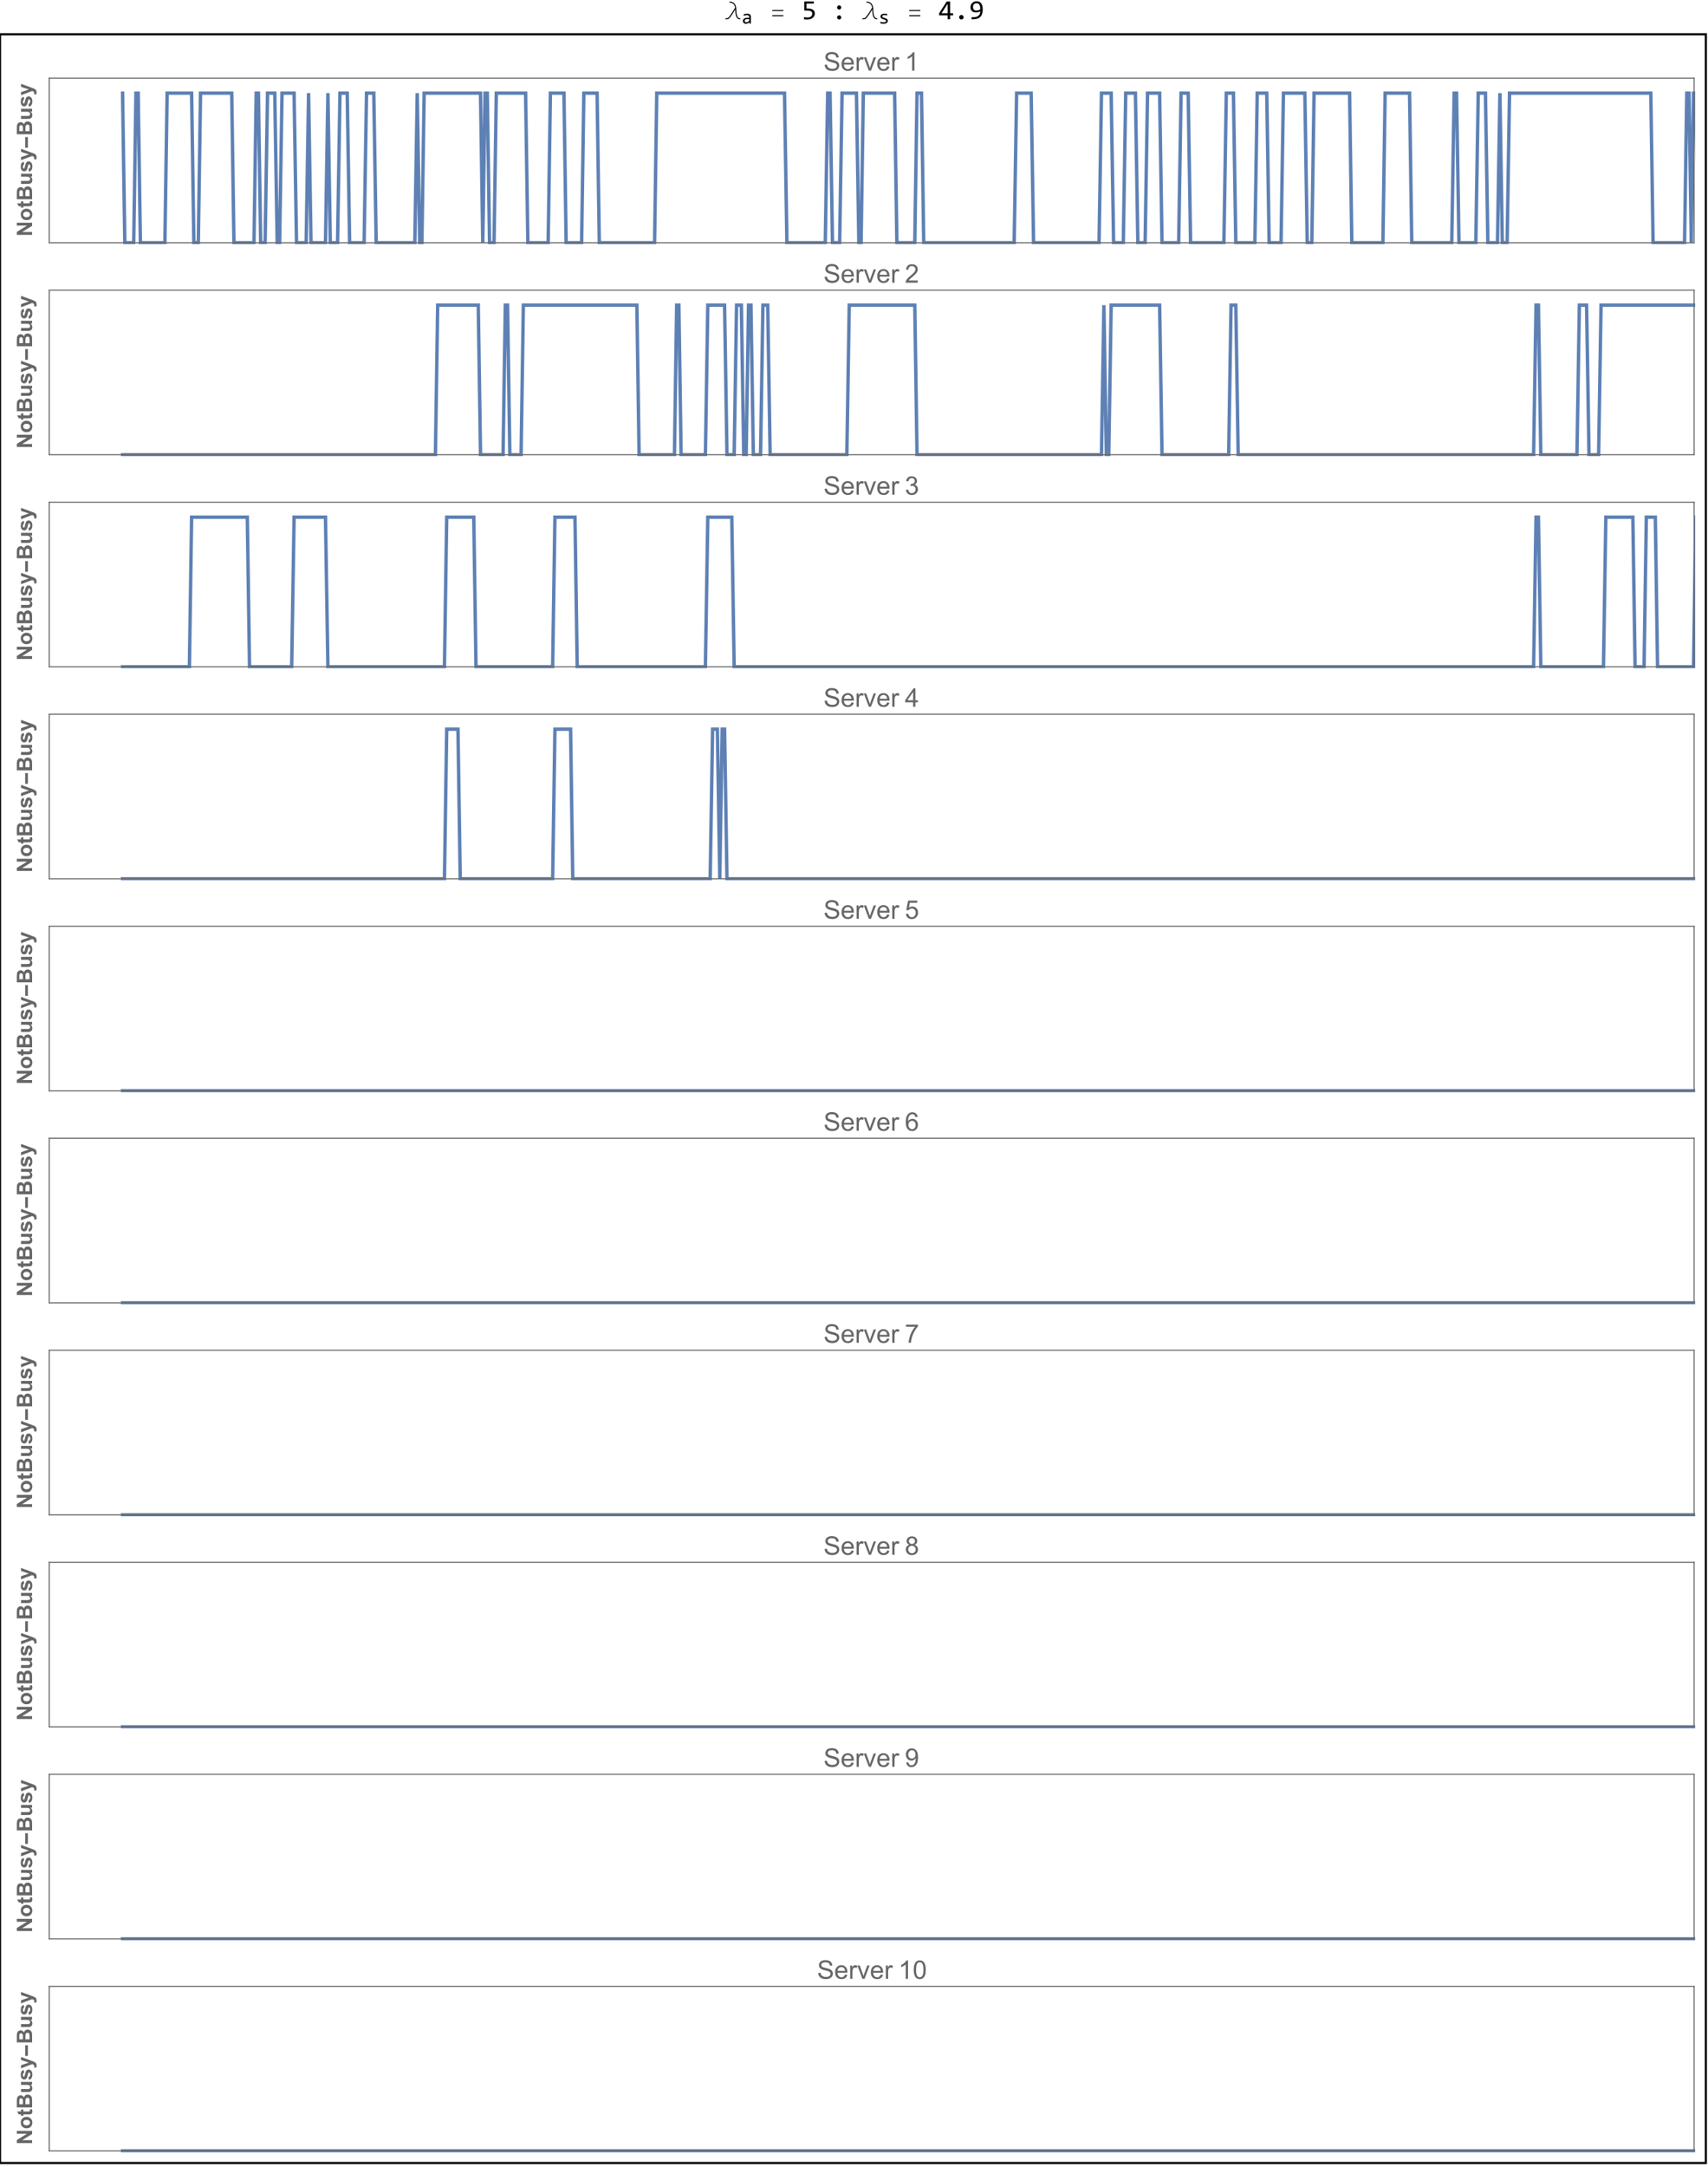 <?xml version="1.0" encoding="UTF-8"?>
<svg xmlns="http://www.w3.org/2000/svg" xmlns:xlink="http://www.w3.org/1999/xlink" width="798pt" height="1012pt" viewBox="0 0 798 1012" version="1.1">
<defs>
<g>
<symbol overflow="visible" id="glyph0-0">
<path style="stroke:none;" d="M 0.812 0 L 0.812 -9.961 L 5.688 -9.961 L 5.688 0 Z M 1.625 -0.812 L 4.875 -0.812 L 4.875 -9.148 L 1.625 -9.148 Z M 1.625 -0.812 "/>
</symbol>
<symbol overflow="visible" id="glyph0-1">
<path style="stroke:none;" d="M 7.371 0.023 L 7.133 0.023 C 6.484 0.023 5.973 -0.328 5.598 -1.039 C 5.219 -1.742 5.031 -2.93 5.035 -4.602 C 4.551 -3.793 4.094 -3.059 3.664 -2.398 C 3.227 -1.73 2.773 -1.117 2.297 -0.559 C 2.051 -0.262 1.809 -0.094 1.578 -0.047 C 1.34 0 1.039 0.023 0.672 0.023 L 0.43 0.023 L 0.43 -0.469 L 0.672 -0.469 C 0.891 -0.469 1.113 -0.488 1.344 -0.527 C 1.57 -0.566 1.766 -0.68 1.922 -0.871 C 2.492 -1.562 3.027 -2.305 3.535 -3.094 C 4.035 -3.883 4.512 -4.656 4.965 -5.422 C 4.824 -6.219 4.551 -6.805 4.137 -7.176 C 3.719 -7.539 3.199 -7.723 2.578 -7.727 L 2.328 -7.727 L 2.328 -8.215 L 2.578 -8.215 C 3.512 -8.215 4.234 -7.879 4.75 -7.215 C 5.262 -6.543 5.52 -5.586 5.523 -4.344 L 5.523 -4.223 C 5.52 -3.199 5.648 -2.316 5.914 -1.578 C 6.172 -0.836 6.578 -0.469 7.133 -0.469 L 7.371 -0.469 Z M 7.371 0.023 "/>
</symbol>
<symbol overflow="visible" id="glyph0-2">
<path style="stroke:none;" d="M 6.5 -3.836 L 1.301 -3.836 L 1.301 -4.316 L 6.5 -4.316 Z M 6.5 -1.414 L 1.301 -1.414 L 1.301 -1.898 L 6.5 -1.898 Z M 6.5 -1.414 "/>
</symbol>
<symbol overflow="visible" id="glyph1-0">
<path style="stroke:none;" d="M 4.68 -5.891 L 4.68 0 L 0.398 0 L 0.398 -5.891 Z M 4.254 -0.414 L 4.254 -5.473 L 0.812 -5.473 L 0.812 -0.414 Z M 3.602 -3.766 C 3.598 -3.629 3.574 -3.5 3.527 -3.375 C 3.48 -3.246 3.406 -3.133 3.309 -3.035 C 3.207 -2.938 3.078 -2.859 2.926 -2.801 C 2.77 -2.742 2.586 -2.711 2.371 -2.715 L 2.352 -2 L 1.902 -2 L 1.875 -3.137 L 2.387 -3.137 C 2.816 -3.133 3.035 -3.332 3.039 -3.727 C 3.035 -3.859 3.004 -3.98 2.941 -4.09 C 2.879 -4.199 2.789 -4.289 2.676 -4.367 C 2.559 -4.441 2.422 -4.5 2.262 -4.543 C 2.102 -4.582 1.926 -4.605 1.734 -4.605 L 1.578 -4.605 L 1.578 -5.055 L 1.762 -5.055 C 2.074 -5.051 2.348 -5.012 2.578 -4.941 C 2.809 -4.863 3 -4.766 3.152 -4.645 C 3.301 -4.52 3.41 -4.379 3.488 -4.227 C 3.559 -4.07 3.598 -3.918 3.602 -3.766 Z M 2.121 -1.594 C 2.23 -1.594 2.32 -1.555 2.398 -1.48 C 2.469 -1.402 2.508 -1.309 2.512 -1.199 C 2.508 -1.141 2.496 -1.09 2.48 -1.047 C 2.457 -0.996 2.43 -0.957 2.398 -0.926 C 2.359 -0.891 2.32 -0.863 2.273 -0.844 C 2.227 -0.82 2.176 -0.809 2.121 -0.812 C 2.066 -0.809 2.016 -0.82 1.973 -0.844 C 1.922 -0.863 1.879 -0.891 1.848 -0.926 C 1.809 -0.957 1.781 -0.996 1.766 -1.047 C 1.742 -1.09 1.734 -1.141 1.734 -1.199 C 1.734 -1.25 1.742 -1.301 1.766 -1.352 C 1.781 -1.398 1.809 -1.441 1.848 -1.477 C 1.879 -1.512 1.922 -1.539 1.973 -1.562 C 2.016 -1.582 2.066 -1.594 2.121 -1.594 Z M 2.121 -1.594 "/>
</symbol>
<symbol overflow="visible" id="glyph1-1">
<path style="stroke:none;" d="M 3.629 0 L 3.609 -0.609 C 3.363 -0.363 3.113 -0.184 2.859 -0.078 C 2.605 0.031 2.336 0.082 2.059 0.082 C 1.797 0.082 1.578 0.051 1.395 -0.016 C 1.211 -0.082 1.059 -0.172 0.941 -0.289 C 0.82 -0.402 0.734 -0.539 0.68 -0.699 C 0.625 -0.852 0.598 -1.023 0.598 -1.207 C 0.598 -1.66 0.766 -2.016 1.105 -2.273 C 1.441 -2.531 1.941 -2.66 2.605 -2.66 L 3.543 -2.66 L 3.543 -3.055 C 3.539 -3.32 3.453 -3.535 3.285 -3.695 C 3.109 -3.855 2.848 -3.938 2.5 -3.938 C 2.242 -3.938 1.992 -3.906 1.746 -3.852 C 1.496 -3.789 1.238 -3.711 0.977 -3.609 L 0.977 -4.316 C 1.074 -4.352 1.184 -4.387 1.309 -4.422 C 1.426 -4.457 1.555 -4.488 1.695 -4.516 C 1.828 -4.539 1.969 -4.559 2.117 -4.578 C 2.262 -4.594 2.41 -4.605 2.562 -4.605 C 2.832 -4.605 3.078 -4.574 3.301 -4.516 C 3.52 -4.453 3.707 -4.359 3.859 -4.238 C 4.008 -4.113 4.125 -3.961 4.207 -3.773 C 4.289 -3.586 4.328 -3.367 4.332 -3.117 L 4.332 0 Z M 3.543 -2.059 L 2.547 -2.059 C 2.348 -2.055 2.18 -2.035 2.039 -2 C 1.898 -1.957 1.781 -1.902 1.691 -1.832 C 1.602 -1.758 1.535 -1.672 1.492 -1.574 C 1.449 -1.473 1.43 -1.359 1.43 -1.234 C 1.43 -1.145 1.441 -1.062 1.469 -0.984 C 1.492 -0.906 1.535 -0.836 1.598 -0.773 C 1.656 -0.711 1.734 -0.66 1.832 -0.625 C 1.926 -0.59 2.043 -0.574 2.188 -0.574 C 2.363 -0.574 2.57 -0.629 2.805 -0.738 C 3.035 -0.848 3.281 -1.02 3.543 -1.258 Z M 3.543 -2.059 "/>
</symbol>
<symbol overflow="visible" id="glyph1-2">
<path style="stroke:none;" d="M 4.305 -1.234 C 4.301 -1.074 4.273 -0.93 4.223 -0.805 C 4.164 -0.676 4.09 -0.566 4 -0.469 C 3.906 -0.371 3.797 -0.285 3.676 -0.219 C 3.551 -0.148 3.422 -0.094 3.281 -0.047 C 3.141 -0.004 2.996 0.027 2.852 0.051 C 2.703 0.07 2.559 0.082 2.422 0.082 C 2.109 0.082 1.828 0.066 1.574 0.039 C 1.316 0.012 1.066 -0.027 0.82 -0.09 L 0.82 -0.812 C 1.082 -0.734 1.344 -0.676 1.605 -0.641 C 1.867 -0.598 2.125 -0.578 2.387 -0.582 C 2.762 -0.578 3.043 -0.629 3.223 -0.734 C 3.402 -0.832 3.492 -0.98 3.492 -1.172 C 3.492 -1.25 3.477 -1.32 3.449 -1.391 C 3.418 -1.453 3.367 -1.516 3.293 -1.574 C 3.219 -1.633 3.102 -1.695 2.945 -1.758 C 2.785 -1.82 2.57 -1.891 2.297 -1.973 C 2.094 -2.031 1.902 -2.098 1.73 -2.176 C 1.555 -2.25 1.406 -2.344 1.281 -2.449 C 1.152 -2.555 1.055 -2.676 0.984 -2.82 C 0.914 -2.957 0.879 -3.125 0.879 -3.32 C 0.879 -3.445 0.906 -3.582 0.965 -3.734 C 1.023 -3.883 1.125 -4.023 1.266 -4.152 C 1.406 -4.281 1.594 -4.391 1.836 -4.477 C 2.074 -4.562 2.375 -4.605 2.738 -4.605 C 2.914 -4.605 3.113 -4.594 3.332 -4.574 C 3.547 -4.555 3.773 -4.523 4.008 -4.477 L 4.008 -3.777 C 3.758 -3.836 3.523 -3.879 3.305 -3.91 C 3.082 -3.934 2.891 -3.949 2.73 -3.953 C 2.535 -3.949 2.367 -3.934 2.234 -3.906 C 2.098 -3.875 1.992 -3.832 1.91 -3.781 C 1.828 -3.727 1.77 -3.668 1.734 -3.598 C 1.695 -3.527 1.676 -3.449 1.68 -3.371 C 1.676 -3.285 1.691 -3.211 1.727 -3.148 C 1.758 -3.078 1.816 -3.016 1.902 -2.957 C 1.984 -2.895 2.105 -2.832 2.262 -2.773 C 2.414 -2.707 2.613 -2.641 2.863 -2.574 C 3.125 -2.492 3.348 -2.41 3.535 -2.328 C 3.715 -2.238 3.867 -2.145 3.984 -2.039 C 4.098 -1.934 4.18 -1.812 4.23 -1.684 C 4.277 -1.551 4.301 -1.402 4.305 -1.234 Z M 4.305 -1.234 "/>
</symbol>
<symbol overflow="visible" id="glyph2-0">
<path style="stroke:none;" d="M 6.59 -8.297 L 6.59 0 L 0.559 0 L 0.559 -8.297 Z M 5.992 -0.586 L 5.992 -7.707 L 1.141 -7.707 L 1.141 -0.586 Z M 5.07 -5.305 C 5.066 -5.109 5.035 -4.926 4.969 -4.75 C 4.898 -4.566 4.793 -4.406 4.656 -4.273 C 4.516 -4.133 4.336 -4.023 4.121 -3.945 C 3.902 -3.859 3.645 -3.82 3.34 -3.82 L 3.312 -2.82 L 2.68 -2.82 L 2.641 -4.418 L 3.363 -4.418 C 3.973 -4.418 4.277 -4.695 4.277 -5.25 C 4.277 -5.438 4.23 -5.605 4.145 -5.762 C 4.051 -5.91 3.926 -6.043 3.77 -6.152 C 3.605 -6.262 3.414 -6.344 3.191 -6.402 C 2.961 -6.457 2.711 -6.484 2.445 -6.488 L 2.223 -6.488 L 2.223 -7.121 L 2.48 -7.121 C 2.922 -7.117 3.309 -7.062 3.633 -6.957 C 3.957 -6.848 4.227 -6.711 4.441 -6.539 C 4.652 -6.367 4.809 -6.172 4.914 -5.957 C 5.016 -5.734 5.066 -5.516 5.07 -5.305 Z M 2.988 -2.246 C 3.145 -2.242 3.273 -2.188 3.379 -2.082 C 3.48 -1.973 3.531 -1.844 3.535 -1.688 C 3.531 -1.609 3.52 -1.539 3.492 -1.477 C 3.465 -1.41 3.426 -1.352 3.379 -1.305 C 3.328 -1.254 3.27 -1.215 3.207 -1.184 C 3.137 -1.152 3.066 -1.137 2.988 -1.141 C 2.91 -1.137 2.84 -1.152 2.777 -1.184 C 2.711 -1.215 2.652 -1.254 2.605 -1.305 C 2.555 -1.352 2.516 -1.41 2.488 -1.477 C 2.457 -1.539 2.441 -1.609 2.445 -1.688 C 2.441 -1.766 2.457 -1.836 2.488 -1.906 C 2.516 -1.969 2.555 -2.027 2.605 -2.082 C 2.652 -2.129 2.711 -2.168 2.777 -2.199 C 2.84 -2.227 2.91 -2.242 2.988 -2.246 Z M 2.988 -2.246 "/>
</symbol>
<symbol overflow="visible" id="glyph2-1">
<path style="stroke:none;" d="M 6.188 -2.652 C 6.188 -2.242 6.098 -1.867 5.922 -1.531 C 5.742 -1.188 5.496 -0.898 5.188 -0.656 C 4.875 -0.414 4.508 -0.223 4.086 -0.09 C 3.66 0.047 3.207 0.109 2.719 0.113 C 2.594 0.109 2.461 0.105 2.32 0.102 C 2.18 0.094 2.039 0.086 1.898 0.078 C 1.758 0.062 1.621 0.051 1.488 0.043 C 1.355 0.027 1.234 0.016 1.129 0 L 1.129 -1.004 C 1.355 -0.945 1.617 -0.906 1.914 -0.883 C 2.207 -0.855 2.504 -0.844 2.805 -0.844 C 3.141 -0.844 3.445 -0.883 3.719 -0.965 C 3.988 -1.043 4.219 -1.156 4.41 -1.309 C 4.598 -1.457 4.742 -1.641 4.848 -1.855 C 4.945 -2.066 4.996 -2.309 5 -2.578 C 4.996 -3.094 4.812 -3.469 4.445 -3.703 C 4.074 -3.938 3.543 -4.055 2.852 -4.055 L 1.277 -4.055 L 1.277 -8.297 L 5.746 -8.297 L 5.746 -7.332 L 2.316 -7.332 L 2.316 -5 L 3.039 -5 C 3.434 -4.996 3.82 -4.961 4.199 -4.891 C 4.574 -4.816 4.91 -4.691 5.207 -4.516 C 5.5 -4.332 5.738 -4.09 5.918 -3.793 C 6.098 -3.488 6.188 -3.109 6.188 -2.652 Z M 6.188 -2.652 "/>
</symbol>
<symbol overflow="visible" id="glyph2-2">
<path style="stroke:none;" d="M 3.574 -6.488 C 3.703 -6.484 3.824 -6.457 3.945 -6.406 C 4.062 -6.352 4.168 -6.281 4.258 -6.195 C 4.344 -6.102 4.414 -6 4.469 -5.883 C 4.52 -5.766 4.547 -5.641 4.551 -5.508 C 4.547 -5.371 4.52 -5.242 4.469 -5.129 C 4.414 -5.012 4.344 -4.91 4.258 -4.824 C 4.168 -4.73 4.062 -4.66 3.945 -4.613 C 3.824 -4.559 3.703 -4.535 3.574 -4.539 C 3.438 -4.535 3.309 -4.559 3.195 -4.613 C 3.078 -4.66 2.977 -4.73 2.887 -4.824 C 2.797 -4.91 2.727 -5.012 2.676 -5.129 C 2.625 -5.242 2.602 -5.371 2.602 -5.508 C 2.602 -5.641 2.625 -5.766 2.676 -5.883 C 2.727 -6 2.797 -6.102 2.887 -6.195 C 2.977 -6.281 3.078 -6.352 3.195 -6.406 C 3.309 -6.457 3.438 -6.484 3.574 -6.488 Z M 3.574 -1.836 C 3.703 -1.832 3.824 -1.805 3.945 -1.754 C 4.062 -1.699 4.168 -1.629 4.258 -1.543 C 4.344 -1.449 4.414 -1.348 4.469 -1.23 C 4.52 -1.113 4.547 -0.988 4.551 -0.855 C 4.547 -0.719 4.52 -0.59 4.469 -0.477 C 4.414 -0.359 4.344 -0.258 4.258 -0.172 C 4.168 -0.078 4.062 -0.012 3.945 0.035 C 3.824 0.086 3.703 0.109 3.574 0.113 C 3.438 0.109 3.309 0.086 3.195 0.035 C 3.078 -0.012 2.977 -0.078 2.887 -0.172 C 2.797 -0.258 2.727 -0.359 2.676 -0.477 C 2.625 -0.59 2.602 -0.719 2.602 -0.855 C 2.602 -0.988 2.625 -1.113 2.676 -1.23 C 2.727 -1.348 2.797 -1.449 2.887 -1.543 C 2.977 -1.629 3.078 -1.699 3.195 -1.754 C 3.309 -1.805 3.438 -1.832 3.574 -1.836 Z M 3.574 -1.836 "/>
</symbol>
<symbol overflow="visible" id="glyph2-3">
<path style="stroke:none;" d="M 6.812 -1.836 L 5.395 -1.836 L 5.395 0 L 4.266 0 L 4.266 -1.836 L 0.273 -1.836 L 0.273 -2.805 L 3.809 -8.297 L 5.395 -8.297 L 5.395 -2.805 L 6.812 -2.805 Z M 4.266 -7.23 L 1.379 -2.805 L 4.266 -2.805 Z M 4.266 -7.23 "/>
</symbol>
<symbol overflow="visible" id="glyph2-4">
<path style="stroke:none;" d="M 3.523 -2 C 3.664 -1.996 3.801 -1.969 3.93 -1.918 C 4.059 -1.859 4.172 -1.785 4.266 -1.688 C 4.359 -1.59 4.434 -1.477 4.492 -1.348 C 4.547 -1.219 4.574 -1.078 4.578 -0.934 C 4.574 -0.785 4.547 -0.652 4.492 -0.527 C 4.434 -0.398 4.359 -0.285 4.266 -0.191 C 4.172 -0.094 4.059 -0.023 3.93 0.031 C 3.801 0.082 3.664 0.109 3.523 0.113 C 3.371 0.109 3.234 0.082 3.109 0.031 C 2.98 -0.023 2.871 -0.094 2.777 -0.191 C 2.68 -0.285 2.602 -0.398 2.551 -0.527 C 2.492 -0.652 2.465 -0.785 2.469 -0.934 C 2.465 -1.078 2.492 -1.219 2.551 -1.348 C 2.602 -1.477 2.68 -1.59 2.777 -1.688 C 2.871 -1.785 2.98 -1.859 3.109 -1.918 C 3.234 -1.969 3.371 -1.996 3.523 -2 Z M 3.523 -2 "/>
</symbol>
<symbol overflow="visible" id="glyph2-5">
<path style="stroke:none;" d="M 6.355 -4.613 C 6.352 -3.801 6.254 -3.105 6.062 -2.527 C 5.863 -1.941 5.574 -1.465 5.199 -1.094 C 4.816 -0.715 4.344 -0.438 3.781 -0.266 C 3.215 -0.086 2.566 0 1.836 0 L 1.141 0 L 1.141 -0.965 L 1.91 -0.965 C 2.457 -0.961 2.926 -1.016 3.324 -1.129 C 3.719 -1.238 4.051 -1.402 4.316 -1.617 C 4.578 -1.828 4.781 -2.086 4.926 -2.395 C 5.062 -2.699 5.148 -3.051 5.188 -3.445 L 5.211 -3.707 C 4.941 -3.547 4.637 -3.422 4.289 -3.328 C 3.941 -3.234 3.562 -3.188 3.16 -3.188 C 2.738 -3.188 2.371 -3.246 2.055 -3.371 C 1.738 -3.488 1.477 -3.66 1.266 -3.883 C 1.055 -4.102 0.895 -4.363 0.793 -4.668 C 0.684 -4.969 0.633 -5.297 0.633 -5.656 C 0.633 -6.039 0.703 -6.398 0.844 -6.734 C 0.984 -7.062 1.18 -7.355 1.43 -7.605 C 1.68 -7.855 1.98 -8.051 2.336 -8.195 C 2.684 -8.336 3.07 -8.406 3.496 -8.41 C 3.906 -8.406 4.285 -8.34 4.637 -8.207 C 4.98 -8.07 5.281 -7.852 5.539 -7.551 C 5.789 -7.246 5.988 -6.852 6.137 -6.371 C 6.277 -5.887 6.352 -5.301 6.355 -4.613 Z M 3.445 -7.504 C 3.207 -7.5 2.988 -7.461 2.789 -7.387 C 2.586 -7.305 2.41 -7.191 2.27 -7.043 C 2.121 -6.891 2.008 -6.703 1.922 -6.484 C 1.836 -6.262 1.793 -6.012 1.797 -5.73 C 1.793 -5.473 1.824 -5.242 1.887 -5.039 C 1.949 -4.836 2.043 -4.66 2.172 -4.52 C 2.301 -4.375 2.469 -4.27 2.672 -4.195 C 2.875 -4.117 3.113 -4.078 3.395 -4.082 C 3.551 -4.078 3.715 -4.094 3.883 -4.125 C 4.047 -4.156 4.211 -4.195 4.371 -4.246 C 4.527 -4.297 4.676 -4.355 4.824 -4.426 C 4.965 -4.488 5.094 -4.562 5.211 -4.641 C 5.207 -5.188 5.168 -5.641 5.09 -6.008 C 5.008 -6.371 4.891 -6.668 4.738 -6.891 C 4.586 -7.109 4.402 -7.266 4.184 -7.363 C 3.965 -7.453 3.719 -7.5 3.445 -7.504 Z M 3.445 -7.504 "/>
</symbol>
<symbol overflow="visible" id="glyph3-0">
<path style="stroke:none;" d="M 0 -1.25 L -6.25 -1.25 L -6.25 -6.25 L 0 -6.25 Z M -0.156 -1.406 L -0.156 -6.094 L -6.094 -6.094 L -6.094 -1.406 Z M -0.156 -1.406 "/>
</symbol>
<symbol overflow="visible" id="glyph3-1">
<path style="stroke:none;" d="M 0 -0.742 L -7.156 -0.742 L -7.156 -2.148 L -2.379 -5.078 L -7.156 -5.078 L -7.156 -6.422 L 0 -6.422 L 0 -4.969 L -4.668 -2.086 L 0 -2.086 Z M 0 -0.742 "/>
</symbol>
<symbol overflow="visible" id="glyph3-2">
<path style="stroke:none;" d="M -2.664 -0.398 C -3.121 -0.398 -3.562 -0.508 -3.988 -0.734 C -4.414 -0.957 -4.738 -1.277 -4.965 -1.691 C -5.188 -2.102 -5.301 -2.562 -5.305 -3.07 C -5.301 -3.855 -5.047 -4.496 -4.539 -5 C -4.027 -5.496 -3.383 -5.746 -2.609 -5.75 C -1.82 -5.746 -1.172 -5.496 -0.656 -4.992 C -0.141 -4.484 0.117 -3.848 0.117 -3.082 C 0.117 -2.605 0.012 -2.148 -0.203 -1.719 C -0.418 -1.285 -0.734 -0.957 -1.148 -0.734 C -1.562 -0.508 -2.066 -0.398 -2.664 -0.398 Z M -2.594 -1.805 C -2.074 -1.805 -1.68 -1.926 -1.41 -2.172 C -1.133 -2.414 -0.996 -2.715 -1 -3.078 C -0.996 -3.43 -1.133 -3.73 -1.41 -3.977 C -1.68 -4.215 -2.078 -4.336 -2.602 -4.34 C -3.109 -4.336 -3.5 -4.215 -3.773 -3.977 C -4.047 -3.73 -4.184 -3.43 -4.184 -3.078 C -4.184 -2.715 -4.047 -2.414 -3.773 -2.172 C -3.5 -1.926 -3.105 -1.805 -2.594 -1.805 Z M -2.594 -1.805 "/>
</symbol>
<symbol overflow="visible" id="glyph3-3">
<path style="stroke:none;" d="M -5.188 -3.094 L -4.094 -3.094 L -4.094 -2.156 L -2 -2.156 C -1.574 -2.156 -1.328 -2.164 -1.262 -2.184 C -1.188 -2.199 -1.129 -2.238 -1.086 -2.305 C -1.039 -2.367 -1.02 -2.445 -1.02 -2.539 C -1.02 -2.664 -1.062 -2.848 -1.152 -3.09 L -0.086 -3.207 C 0.051 -2.887 0.117 -2.527 0.117 -2.125 C 0.117 -1.875 0.078 -1.652 -0.008 -1.453 C -0.086 -1.254 -0.195 -1.105 -0.328 -1.016 C -0.461 -0.922 -0.637 -0.859 -0.863 -0.824 C -1.02 -0.793 -1.344 -0.777 -1.832 -0.781 L -4.094 -0.781 L -4.094 -0.152 L -5.188 -0.152 L -5.188 -0.781 L -6.215 -0.781 L -7.016 -2.156 L -5.188 -2.156 Z M -5.188 -3.094 "/>
</symbol>
<symbol overflow="visible" id="glyph3-4">
<path style="stroke:none;" d="M -7.156 -0.734 L -7.156 -3.594 C -7.152 -4.156 -7.129 -4.578 -7.086 -4.859 C -7.035 -5.133 -6.938 -5.383 -6.789 -5.605 C -6.637 -5.824 -6.438 -6.008 -6.191 -6.156 C -5.941 -6.301 -5.664 -6.375 -5.355 -6.375 C -5.02 -6.375 -4.711 -6.285 -4.434 -6.105 C -4.152 -5.926 -3.941 -5.68 -3.805 -5.371 C -3.672 -5.805 -3.457 -6.141 -3.152 -6.375 C -2.848 -6.609 -2.488 -6.727 -2.074 -6.727 C -1.746 -6.727 -1.43 -6.648 -1.125 -6.5 C -0.816 -6.344 -0.57 -6.137 -0.387 -5.879 C -0.203 -5.613 -0.09 -5.293 -0.047 -4.914 C -0.02 -4.668 -0.004 -4.086 0 -3.168 L 0 -0.734 Z M -5.969 -2.18 L -4.312 -2.18 L -4.312 -3.125 C -4.312 -3.684 -4.32 -4.035 -4.336 -4.176 C -4.363 -4.422 -4.445 -4.617 -4.59 -4.758 C -4.73 -4.898 -4.918 -4.969 -5.152 -4.969 C -5.371 -4.969 -5.551 -4.906 -5.691 -4.785 C -5.824 -4.664 -5.91 -4.484 -5.941 -4.242 C -5.957 -4.098 -5.965 -3.684 -5.969 -3.008 Z M -3.121 -2.18 L -1.207 -2.18 L -1.207 -3.516 C -1.207 -4.035 -1.219 -4.363 -1.25 -4.508 C -1.285 -4.719 -1.383 -4.895 -1.535 -5.031 C -1.684 -5.164 -1.887 -5.23 -2.145 -5.234 C -2.355 -5.23 -2.535 -5.18 -2.688 -5.078 C -2.836 -4.973 -2.945 -4.82 -3.016 -4.625 C -3.082 -4.426 -3.117 -4 -3.121 -3.344 Z M -3.121 -2.18 "/>
</symbol>
<symbol overflow="visible" id="glyph3-5">
<path style="stroke:none;" d="M 0 -4.133 L -0.777 -4.133 C -0.496 -3.938 -0.277 -3.691 -0.121 -3.387 C 0.039 -3.078 0.117 -2.754 0.117 -2.414 C 0.117 -2.062 0.043 -1.746 -0.113 -1.473 C -0.262 -1.191 -0.477 -0.992 -0.758 -0.871 C -1.031 -0.746 -1.414 -0.684 -1.906 -0.688 L -5.188 -0.688 L -5.188 -2.062 L -2.805 -2.062 C -2.074 -2.062 -1.625 -2.086 -1.461 -2.137 C -1.293 -2.184 -1.164 -2.273 -1.07 -2.41 C -0.973 -2.543 -0.926 -2.715 -0.93 -2.922 C -0.926 -3.152 -0.988 -3.363 -1.121 -3.551 C -1.246 -3.734 -1.406 -3.859 -1.598 -3.93 C -1.785 -3.996 -2.254 -4.031 -3 -4.031 L -5.188 -4.031 L -5.188 -5.406 L 0 -5.406 Z M 0 -4.133 "/>
</symbol>
<symbol overflow="visible" id="glyph3-6">
<path style="stroke:none;" d="M -1.48 -0.234 L -1.688 -1.609 C -1.422 -1.668 -1.219 -1.785 -1.082 -1.965 C -0.941 -2.141 -0.871 -2.395 -0.875 -2.719 C -0.871 -3.07 -0.938 -3.336 -1.07 -3.52 C -1.16 -3.641 -1.281 -3.703 -1.438 -3.703 C -1.539 -3.703 -1.625 -3.668 -1.695 -3.602 C -1.758 -3.531 -1.82 -3.379 -1.875 -3.145 C -2.117 -2.035 -2.34 -1.332 -2.543 -1.039 C -2.824 -0.625 -3.211 -0.422 -3.711 -0.426 C -4.156 -0.422 -4.535 -0.598 -4.844 -0.957 C -5.148 -1.309 -5.301 -1.859 -5.305 -2.609 C -5.301 -3.312 -5.188 -3.84 -4.957 -4.188 C -4.723 -4.531 -4.379 -4.77 -3.93 -4.902 L -3.691 -3.609 C -3.891 -3.551 -4.043 -3.445 -4.152 -3.293 C -4.258 -3.137 -4.312 -2.914 -4.316 -2.633 C -4.312 -2.266 -4.262 -2.008 -4.164 -1.855 C -4.09 -1.75 -3.996 -1.699 -3.887 -1.699 C -3.785 -1.699 -3.703 -1.742 -3.637 -1.836 C -3.543 -1.957 -3.414 -2.387 -3.25 -3.117 C -3.082 -3.848 -2.879 -4.355 -2.641 -4.648 C -2.395 -4.93 -2.055 -5.074 -1.621 -5.078 C -1.141 -5.074 -0.73 -4.875 -0.395 -4.48 C -0.051 -4.082 0.117 -3.496 0.117 -2.719 C 0.117 -2.012 -0.023 -1.453 -0.312 -1.043 C -0.594 -0.629 -0.984 -0.359 -1.48 -0.234 Z M -1.48 -0.234 "/>
</symbol>
<symbol overflow="visible" id="glyph3-7">
<path style="stroke:none;" d="M -5.188 -0.07 L -5.188 -1.527 L -1.504 -2.77 L -5.188 -3.98 L -5.188 -5.398 L -0.195 -3.57 L 0.707 -3.242 C 1.008 -3.117 1.238 -3.004 1.402 -2.898 C 1.559 -2.785 1.688 -2.66 1.789 -2.52 C 1.883 -2.379 1.961 -2.203 2.02 -1.996 C 2.074 -1.789 2.102 -1.555 2.105 -1.297 C 2.102 -1.031 2.074 -0.773 2.023 -0.523 L 0.945 -0.398 C 0.984 -0.613 1.008 -0.805 1.012 -0.98 C 1.008 -1.297 0.914 -1.535 0.73 -1.688 C 0.539 -1.84 0.301 -1.957 0.016 -2.039 Z M -5.188 -0.07 "/>
</symbol>
<symbol overflow="visible" id="glyph4-0">
<path style="stroke:none;" d="M 0 -0.625 L -8 -0.625 L -8 -4.375 L 0 -4.375 Z M -0.625 -1.25 L -0.625 -3.75 L -7.375 -3.75 L -7.375 -1.25 Z M -0.625 -1.25 "/>
</symbol>
<symbol overflow="visible" id="glyph4-1">
<path style="stroke:none;" d="M -1.973 -5.422 L -1.973 -0.422 L -3.234 -0.422 L -3.234 -5.422 Z M -1.973 -5.422 "/>
</symbol>
<symbol overflow="visible" id="glyph5-0">
<path style="stroke:none;" d="M 1.5 0 L 1.5 -7.5 L 7.5 -7.5 L 7.5 0 Z M 1.688 -0.188 L 7.312 -0.188 L 7.312 -7.312 L 1.688 -7.312 Z M 1.688 -0.188 "/>
</symbol>
<symbol overflow="visible" id="glyph5-1">
<path style="stroke:none;" d="M 0.539 -2.758 L 1.609 -2.852 C 1.66 -2.422 1.777 -2.07 1.965 -1.797 C 2.145 -1.52 2.434 -1.297 2.828 -1.129 C 3.215 -0.957 3.656 -0.871 4.148 -0.875 C 4.578 -0.871 4.961 -0.938 5.297 -1.066 C 5.629 -1.191 5.875 -1.367 6.039 -1.594 C 6.199 -1.82 6.281 -2.066 6.281 -2.332 C 6.281 -2.598 6.203 -2.832 6.047 -3.035 C 5.891 -3.238 5.633 -3.406 5.273 -3.547 C 5.043 -3.633 4.531 -3.773 3.746 -3.965 C 2.953 -4.152 2.402 -4.332 2.086 -4.5 C 1.672 -4.711 1.363 -4.977 1.168 -5.297 C 0.965 -5.617 0.867 -5.973 0.867 -6.367 C 0.867 -6.801 0.988 -7.207 1.234 -7.582 C 1.48 -7.957 1.84 -8.242 2.312 -8.441 C 2.785 -8.633 3.312 -8.73 3.891 -8.734 C 4.523 -8.73 5.082 -8.629 5.574 -8.426 C 6.059 -8.223 6.434 -7.922 6.695 -7.523 C 6.957 -7.125 7.098 -6.672 7.117 -6.172 L 6.031 -6.086 C 5.969 -6.629 5.77 -7.039 5.434 -7.316 C 5.094 -7.594 4.598 -7.734 3.938 -7.734 C 3.25 -7.734 2.746 -7.605 2.434 -7.355 C 2.113 -7.098 1.957 -6.797 1.961 -6.445 C 1.957 -6.137 2.07 -5.883 2.297 -5.684 C 2.516 -5.48 3.086 -5.273 4.012 -5.07 C 4.934 -4.859 5.566 -4.68 5.914 -4.523 C 6.41 -4.293 6.781 -4 7.02 -3.648 C 7.254 -3.293 7.371 -2.887 7.375 -2.426 C 7.371 -1.969 7.242 -1.535 6.984 -1.133 C 6.723 -0.727 6.344 -0.414 5.855 -0.188 C 5.363 0.035 4.812 0.145 4.203 0.148 C 3.422 0.145 2.77 0.035 2.246 -0.191 C 1.719 -0.414 1.309 -0.754 1.012 -1.215 C 0.711 -1.668 0.555 -2.184 0.539 -2.758 Z M 0.539 -2.758 "/>
</symbol>
<symbol overflow="visible" id="glyph5-2">
<path style="stroke:none;" d="M 5.051 -2.004 L 6.141 -1.867 C 5.969 -1.23 5.648 -0.738 5.184 -0.387 C 4.719 -0.035 4.125 0.141 3.406 0.141 C 2.492 0.141 1.77 -0.137 1.238 -0.699 C 0.699 -1.254 0.434 -2.043 0.438 -3.059 C 0.434 -4.105 0.703 -4.918 1.246 -5.496 C 1.781 -6.074 2.48 -6.363 3.344 -6.363 C 4.176 -6.363 4.855 -6.078 5.383 -5.512 C 5.91 -4.945 6.176 -4.148 6.176 -3.125 C 6.176 -3.059 6.172 -2.965 6.172 -2.844 L 1.531 -2.844 C 1.562 -2.156 1.758 -1.633 2.109 -1.27 C 2.457 -0.906 2.891 -0.727 3.41 -0.727 C 3.797 -0.727 4.125 -0.828 4.402 -1.031 C 4.672 -1.234 4.891 -1.559 5.051 -2.004 Z M 1.586 -3.711 L 5.062 -3.711 C 5.016 -4.227 4.883 -4.621 4.664 -4.887 C 4.328 -5.293 3.891 -5.496 3.359 -5.496 C 2.871 -5.496 2.465 -5.332 2.137 -5.008 C 1.805 -4.684 1.621 -4.25 1.586 -3.711 Z M 1.586 -3.711 "/>
</symbol>
<symbol overflow="visible" id="glyph5-3">
<path style="stroke:none;" d="M 0.781 0 L 0.781 -6.223 L 1.727 -6.223 L 1.727 -5.281 C 1.969 -5.719 2.191 -6.012 2.398 -6.152 C 2.602 -6.293 2.828 -6.363 3.078 -6.363 C 3.43 -6.363 3.793 -6.25 4.16 -6.023 L 3.797 -5.047 C 3.539 -5.195 3.281 -5.273 3.023 -5.273 C 2.793 -5.273 2.586 -5.203 2.402 -5.066 C 2.215 -4.926 2.082 -4.734 2.008 -4.488 C 1.891 -4.113 1.832 -3.703 1.836 -3.258 L 1.836 0 Z M 0.781 0 "/>
</symbol>
<symbol overflow="visible" id="glyph5-4">
<path style="stroke:none;" d="M 2.52 0 L 0.152 -6.223 L 1.266 -6.223 L 2.602 -2.496 C 2.746 -2.09 2.879 -1.672 3 -1.242 C 3.094 -1.57 3.223 -1.965 3.391 -2.426 L 4.773 -6.223 L 5.859 -6.223 L 3.504 0 Z M 2.52 0 "/>
</symbol>
<symbol overflow="visible" id="glyph5-5">
<path style="stroke:none;" d="M 4.469 0 L 3.414 0 L 3.414 -6.719 C 3.16 -6.477 2.828 -6.234 2.414 -5.996 C 2 -5.75 1.629 -5.57 1.305 -5.449 L 1.305 -6.469 C 1.895 -6.742 2.41 -7.078 2.852 -7.477 C 3.293 -7.871 3.605 -8.254 3.789 -8.625 L 4.469 -8.625 Z M 4.469 0 "/>
</symbol>
<symbol overflow="visible" id="glyph5-6">
<path style="stroke:none;" d="M 6.039 -1.016 L 6.039 0 L 0.363 0 C 0.355 -0.254 0.395 -0.496 0.484 -0.734 C 0.629 -1.117 0.859 -1.5 1.18 -1.875 C 1.492 -2.25 1.953 -2.684 2.562 -3.176 C 3.492 -3.941 4.125 -4.547 4.453 -4.992 C 4.781 -5.438 4.945 -5.859 4.945 -6.266 C 4.945 -6.68 4.793 -7.031 4.496 -7.32 C 4.191 -7.602 3.805 -7.746 3.328 -7.75 C 2.82 -7.746 2.414 -7.594 2.109 -7.293 C 1.805 -6.984 1.648 -6.562 1.648 -6.031 L 0.562 -6.141 C 0.633 -6.945 0.91 -7.559 1.398 -7.988 C 1.879 -8.41 2.531 -8.625 3.352 -8.625 C 4.172 -8.625 4.824 -8.395 5.309 -7.938 C 5.789 -7.48 6.027 -6.914 6.031 -6.242 C 6.027 -5.895 5.957 -5.559 5.82 -5.227 C 5.676 -4.891 5.441 -4.539 5.117 -4.176 C 4.789 -3.805 4.25 -3.301 3.492 -2.664 C 2.859 -2.129 2.453 -1.77 2.273 -1.582 C 2.094 -1.395 1.945 -1.203 1.828 -1.016 Z M 6.039 -1.016 "/>
</symbol>
<symbol overflow="visible" id="glyph5-7">
<path style="stroke:none;" d="M 0.504 -2.266 L 1.559 -2.406 C 1.68 -1.809 1.883 -1.379 2.176 -1.113 C 2.465 -0.848 2.82 -0.715 3.242 -0.719 C 3.734 -0.715 4.152 -0.887 4.496 -1.234 C 4.832 -1.574 5.004 -2 5.008 -2.516 C 5.004 -2.996 4.848 -3.395 4.535 -3.711 C 4.219 -4.023 3.816 -4.184 3.328 -4.184 C 3.129 -4.184 2.879 -4.145 2.586 -4.066 L 2.703 -4.992 C 2.766 -4.984 2.824 -4.98 2.871 -4.98 C 3.32 -4.98 3.723 -5.098 4.086 -5.332 C 4.441 -5.566 4.621 -5.926 4.625 -6.414 C 4.621 -6.801 4.492 -7.121 4.23 -7.375 C 3.965 -7.629 3.625 -7.758 3.219 -7.758 C 2.805 -7.758 2.465 -7.629 2.191 -7.371 C 1.918 -7.113 1.742 -6.727 1.664 -6.211 L 0.609 -6.398 C 0.738 -7.105 1.031 -7.652 1.488 -8.043 C 1.941 -8.43 2.508 -8.625 3.195 -8.625 C 3.66 -8.625 4.094 -8.523 4.488 -8.324 C 4.879 -8.121 5.18 -7.848 5.391 -7.5 C 5.602 -7.148 5.707 -6.777 5.707 -6.391 C 5.707 -6.02 5.605 -5.684 5.406 -5.379 C 5.207 -5.074 4.914 -4.832 4.523 -4.652 C 5.031 -4.535 5.426 -4.289 5.707 -3.922 C 5.988 -3.547 6.129 -3.086 6.129 -2.539 C 6.129 -1.785 5.855 -1.148 5.309 -0.629 C 4.762 -0.105 4.07 0.152 3.234 0.152 C 2.477 0.152 1.848 -0.07 1.355 -0.52 C 0.855 -0.969 0.574 -1.551 0.504 -2.266 Z M 0.504 -2.266 "/>
</symbol>
<symbol overflow="visible" id="glyph5-8">
<path style="stroke:none;" d="M 3.879 0 L 3.879 -2.055 L 0.152 -2.055 L 0.152 -3.023 L 4.07 -8.59 L 4.934 -8.59 L 4.934 -3.023 L 6.094 -3.023 L 6.094 -2.055 L 4.934 -2.055 L 4.934 0 Z M 3.879 -3.023 L 3.879 -6.898 L 1.188 -3.023 Z M 3.879 -3.023 "/>
</symbol>
<symbol overflow="visible" id="glyph5-9">
<path style="stroke:none;" d="M 0.5 -2.25 L 1.605 -2.344 C 1.684 -1.805 1.871 -1.398 2.176 -1.125 C 2.473 -0.852 2.836 -0.715 3.258 -0.719 C 3.766 -0.715 4.195 -0.906 4.547 -1.293 C 4.898 -1.672 5.074 -2.18 5.074 -2.82 C 5.074 -3.414 4.902 -3.891 4.566 -4.242 C 4.227 -4.59 3.785 -4.762 3.242 -4.766 C 2.898 -4.762 2.594 -4.684 2.32 -4.531 C 2.047 -4.375 1.832 -4.176 1.676 -3.93 L 0.688 -4.062 L 1.516 -8.473 L 5.789 -8.473 L 5.789 -7.465 L 2.359 -7.465 L 1.898 -5.156 C 2.414 -5.516 2.953 -5.695 3.523 -5.695 C 4.27 -5.695 4.902 -5.434 5.422 -4.914 C 5.934 -4.395 6.191 -3.727 6.195 -2.914 C 6.191 -2.133 5.965 -1.461 5.516 -0.898 C 4.961 -0.199 4.211 0.145 3.258 0.148 C 2.477 0.145 1.836 -0.07 1.344 -0.508 C 0.844 -0.941 0.562 -1.523 0.5 -2.25 Z M 0.5 -2.25 "/>
</symbol>
<symbol overflow="visible" id="glyph5-10">
<path style="stroke:none;" d="M 5.969 -6.484 L 4.922 -6.406 C 4.828 -6.812 4.695 -7.113 4.523 -7.305 C 4.234 -7.605 3.883 -7.758 3.469 -7.758 C 3.133 -7.758 2.836 -7.664 2.586 -7.477 C 2.25 -7.234 1.988 -6.879 1.797 -6.414 C 1.605 -5.949 1.508 -5.289 1.5 -4.43 C 1.754 -4.812 2.062 -5.098 2.434 -5.289 C 2.797 -5.473 3.184 -5.566 3.586 -5.57 C 4.289 -5.566 4.887 -5.309 5.383 -4.793 C 5.875 -4.277 6.121 -3.609 6.125 -2.789 C 6.121 -2.25 6.004 -1.746 5.773 -1.285 C 5.539 -0.82 5.223 -0.469 4.816 -0.223 C 4.41 0.023 3.949 0.145 3.434 0.148 C 2.555 0.145 1.836 -0.176 1.285 -0.82 C 0.727 -1.469 0.449 -2.535 0.453 -4.02 C 0.449 -5.676 0.758 -6.883 1.371 -7.641 C 1.902 -8.297 2.621 -8.625 3.531 -8.625 C 4.207 -8.625 4.762 -8.434 5.195 -8.055 C 5.625 -7.676 5.883 -7.152 5.969 -6.484 Z M 1.664 -2.781 C 1.664 -2.418 1.738 -2.07 1.895 -1.738 C 2.043 -1.406 2.262 -1.152 2.543 -0.98 C 2.82 -0.801 3.109 -0.715 3.414 -0.719 C 3.859 -0.715 4.242 -0.895 4.566 -1.258 C 4.883 -1.613 5.043 -2.102 5.047 -2.727 C 5.043 -3.316 4.887 -3.785 4.57 -4.129 C 4.25 -4.469 3.852 -4.641 3.375 -4.641 C 2.898 -4.641 2.492 -4.469 2.16 -4.129 C 1.828 -3.785 1.664 -3.336 1.664 -2.781 Z M 1.664 -2.781 "/>
</symbol>
<symbol overflow="visible" id="glyph5-11">
<path style="stroke:none;" d="M 0.57 -7.465 L 0.57 -8.477 L 6.129 -8.477 L 6.129 -7.656 C 5.582 -7.074 5.039 -6.301 4.5 -5.336 C 3.961 -4.371 3.547 -3.379 3.258 -2.359 C 3.047 -1.637 2.91 -0.852 2.852 0 L 1.77 0 C 1.781 -0.676 1.914 -1.492 2.168 -2.449 C 2.418 -3.402 2.781 -4.324 3.258 -5.215 C 3.734 -6.105 4.238 -6.855 4.773 -7.465 Z M 0.57 -7.465 "/>
</symbol>
<symbol overflow="visible" id="glyph5-12">
<path style="stroke:none;" d="M 2.121 -4.656 C 1.684 -4.816 1.359 -5.047 1.148 -5.344 C 0.938 -5.641 0.832 -5.996 0.832 -6.41 C 0.832 -7.035 1.055 -7.559 1.504 -7.984 C 1.953 -8.41 2.551 -8.625 3.297 -8.625 C 4.043 -8.625 4.648 -8.406 5.109 -7.973 C 5.566 -7.535 5.793 -7.004 5.797 -6.383 C 5.793 -5.977 5.688 -5.629 5.48 -5.34 C 5.27 -5.043 4.953 -4.816 4.531 -4.656 C 5.055 -4.48 5.457 -4.203 5.734 -3.824 C 6.008 -3.438 6.145 -2.98 6.148 -2.453 C 6.145 -1.715 5.887 -1.098 5.367 -0.602 C 4.844 -0.102 4.16 0.145 3.316 0.148 C 2.469 0.145 1.785 -0.102 1.266 -0.605 C 0.742 -1.105 0.48 -1.734 0.484 -2.484 C 0.48 -3.039 0.621 -3.504 0.91 -3.887 C 1.191 -4.262 1.598 -4.52 2.121 -4.656 Z M 1.91 -6.445 C 1.91 -6.039 2.039 -5.707 2.301 -5.449 C 2.562 -5.191 2.902 -5.062 3.32 -5.062 C 3.723 -5.062 4.055 -5.188 4.32 -5.445 C 4.578 -5.695 4.711 -6.012 4.711 -6.387 C 4.711 -6.773 4.574 -7.098 4.309 -7.363 C 4.035 -7.625 3.703 -7.758 3.312 -7.758 C 2.906 -7.758 2.574 -7.629 2.309 -7.371 C 2.043 -7.113 1.91 -6.805 1.91 -6.445 Z M 1.57 -2.477 C 1.57 -2.176 1.641 -1.887 1.785 -1.605 C 1.926 -1.324 2.137 -1.105 2.422 -0.949 C 2.699 -0.793 3.004 -0.715 3.328 -0.719 C 3.832 -0.715 4.246 -0.879 4.578 -1.207 C 4.902 -1.531 5.066 -1.941 5.07 -2.445 C 5.066 -2.945 4.898 -3.367 4.562 -3.703 C 4.223 -4.035 3.801 -4.199 3.293 -4.203 C 2.793 -4.199 2.379 -4.035 2.059 -3.711 C 1.73 -3.379 1.57 -2.969 1.57 -2.477 Z M 1.57 -2.477 "/>
</symbol>
<symbol overflow="visible" id="glyph5-13">
<path style="stroke:none;" d="M 0.656 -1.984 L 1.672 -2.078 C 1.75 -1.602 1.914 -1.258 2.16 -1.043 C 2.398 -0.824 2.711 -0.715 3.094 -0.719 C 3.414 -0.715 3.695 -0.789 3.945 -0.941 C 4.188 -1.086 4.391 -1.285 4.547 -1.535 C 4.703 -1.785 4.832 -2.121 4.938 -2.543 C 5.043 -2.965 5.098 -3.395 5.098 -3.832 C 5.098 -3.879 5.094 -3.949 5.094 -4.043 C 4.875 -3.707 4.586 -3.434 4.227 -3.227 C 3.859 -3.016 3.465 -2.91 3.039 -2.914 C 2.328 -2.91 1.727 -3.168 1.238 -3.688 C 0.742 -4.199 0.496 -4.879 0.5 -5.727 C 0.496 -6.594 0.754 -7.297 1.27 -7.828 C 1.781 -8.359 2.426 -8.625 3.199 -8.625 C 3.758 -8.625 4.266 -8.473 4.73 -8.172 C 5.191 -7.871 5.543 -7.441 5.785 -6.887 C 6.023 -6.328 6.145 -5.523 6.148 -4.469 C 6.145 -3.371 6.027 -2.496 5.789 -1.848 C 5.547 -1.195 5.191 -0.703 4.723 -0.363 C 4.254 -0.023 3.703 0.145 3.07 0.148 C 2.398 0.145 1.848 -0.039 1.422 -0.41 C 0.996 -0.785 0.742 -1.309 0.656 -1.984 Z M 4.977 -5.777 C 4.973 -6.383 4.812 -6.863 4.492 -7.219 C 4.168 -7.57 3.781 -7.746 3.328 -7.75 C 2.859 -7.746 2.449 -7.555 2.102 -7.176 C 1.754 -6.789 1.582 -6.293 1.582 -5.688 C 1.582 -5.137 1.746 -4.691 2.074 -4.355 C 2.402 -4.012 2.809 -3.844 3.297 -3.844 C 3.785 -3.844 4.188 -4.012 4.504 -4.355 C 4.816 -4.691 4.973 -5.168 4.977 -5.777 Z M 4.977 -5.777 "/>
</symbol>
<symbol overflow="visible" id="glyph5-14">
<path style="stroke:none;" d="M 0.5 -4.234 C 0.496 -5.246 0.602 -6.062 0.812 -6.688 C 1.02 -7.305 1.328 -7.785 1.742 -8.121 C 2.148 -8.457 2.668 -8.625 3.297 -8.625 C 3.758 -8.625 4.164 -8.531 4.512 -8.348 C 4.855 -8.16 5.141 -7.891 5.371 -7.543 C 5.594 -7.191 5.773 -6.766 5.906 -6.266 C 6.035 -5.762 6.098 -5.086 6.102 -4.234 C 6.098 -3.227 5.996 -2.414 5.789 -1.797 C 5.578 -1.176 5.266 -0.695 4.859 -0.359 C 4.445 -0.02 3.926 0.145 3.297 0.148 C 2.465 0.145 1.816 -0.148 1.348 -0.742 C 0.781 -1.457 0.496 -2.621 0.5 -4.234 Z M 1.582 -4.234 C 1.582 -2.824 1.746 -1.887 2.074 -1.418 C 2.402 -0.949 2.809 -0.715 3.297 -0.719 C 3.777 -0.715 4.184 -0.949 4.52 -1.422 C 4.848 -1.887 5.016 -2.824 5.016 -4.234 C 5.016 -5.648 4.848 -6.59 4.52 -7.055 C 4.184 -7.516 3.773 -7.746 3.289 -7.75 C 2.801 -7.746 2.414 -7.543 2.125 -7.137 C 1.762 -6.613 1.582 -5.645 1.582 -4.234 Z M 1.582 -4.234 "/>
</symbol>
</g>
<clipPath id="clip1">
  <path d="M 49 36 L 792 36 L 792 114 L 49 114 Z M 49 36 "/>
</clipPath>
<clipPath id="clip2">
  <path d="M 49 135 L 792 135 L 792 213 L 49 213 Z M 49 135 "/>
</clipPath>
<clipPath id="clip3">
  <path d="M 49 234 L 792 234 L 792 312 L 49 312 Z M 49 234 "/>
</clipPath>
<clipPath id="clip4">
  <path d="M 49 333 L 792 333 L 792 411 L 49 411 Z M 49 333 "/>
</clipPath>
<clipPath id="clip5">
  <path d="M 56 508 L 792 508 L 792 510 L 56 510 Z M 56 508 "/>
</clipPath>
<clipPath id="clip6">
  <path d="M 56 607 L 792 607 L 792 609 L 56 609 Z M 56 607 "/>
</clipPath>
<clipPath id="clip7">
  <path d="M 56 706 L 792 706 L 792 708 L 56 708 Z M 56 706 "/>
</clipPath>
<clipPath id="clip8">
  <path d="M 56 805 L 792 805 L 792 807 L 56 807 Z M 56 805 "/>
</clipPath>
<clipPath id="clip9">
  <path d="M 56 904 L 792 904 L 792 906 L 56 906 Z M 56 904 "/>
</clipPath>
<clipPath id="clip10">
  <path d="M 56 1003 L 792 1003 L 792 1005 L 56 1005 Z M 56 1003 "/>
</clipPath>
</defs>
<g id="surface204">
<g style="fill:rgb(0%,0%,0%);fill-opacity:1;">
  <use xlink:href="#glyph0-1" x="338.5" y="9"/>
</g>
<g style="fill:rgb(0%,0%,0%);fill-opacity:1;">
  <use xlink:href="#glyph1-1" x="346.5" y="11"/>
</g>
<g style="fill:rgb(0%,0%,0%);fill-opacity:1;">
  <use xlink:href="#glyph0-2" x="359.5" y="9"/>
</g>
<g style="fill:rgb(0%,0%,0%);fill-opacity:1;">
  <use xlink:href="#glyph2-1" x="374.5" y="9"/>
</g>
<g style="fill:rgb(0%,0%,0%);fill-opacity:1;">
  <use xlink:href="#glyph2-2" x="388.5" y="9"/>
</g>
<g style="fill:rgb(0%,0%,0%);fill-opacity:1;">
  <use xlink:href="#glyph0-1" x="402.5" y="9"/>
</g>
<g style="fill:rgb(0%,0%,0%);fill-opacity:1;">
  <use xlink:href="#glyph1-2" x="410.5" y="11"/>
</g>
<g style="fill:rgb(0%,0%,0%);fill-opacity:1;">
  <use xlink:href="#glyph0-2" x="423.5" y="9"/>
</g>
<g style="fill:rgb(0%,0%,0%);fill-opacity:1;">
  <use xlink:href="#glyph2-3" x="438.5" y="9"/>
  <use xlink:href="#glyph2-4" x="445.647" y="9"/>
  <use xlink:href="#glyph2-5" x="452.795" y="9"/>
</g>
<g clip-path="url(#clip1)" clip-rule="nonzero">
<path style="fill:none;stroke-width:1.6;stroke-linecap:square;stroke-linejoin:miter;stroke:rgb(36.841%,50.677%,70.979%);stroke-opacity:1;stroke-miterlimit:3.25;" d="M 57.27 43.488 L 58.312 113.352 L 62.473 113.352 L 63.516 43.488 L 64.555 43.488 L 65.594 113.352 L 77.043 113.352 L 78.082 43.488 L 89.527 43.488 L 90.57 113.352 L 92.648 113.352 L 93.691 43.488 L 108.258 43.488 L 109.301 113.352 L 118.664 113.352 L 119.703 43.488 L 120.746 43.488 L 121.785 113.352 L 123.867 113.352 L 124.996 43.488 L 128.379 43.488 L 129.508 113.352 L 130.637 113.352 L 131.766 43.488 L 137.406 43.488 L 138.531 113.352 L 143.043 113.352 L 144.172 43.488 L 145.301 113.352 L 152.07 113.352 L 153.199 43.488 L 154.324 113.352 L 157.711 113.352 L 158.84 43.488 L 162.223 43.488 L 163.352 113.352 L 170.117 113.352 L 171.246 43.488 L 174.633 43.488 L 175.758 113.352 L 193.809 113.352 L 194.938 43.488 L 196.066 113.352 L 197.117 113.352 L 198.172 43.488 L 224.504 43.488 L 225.559 113.352 L 226.613 43.488 L 227.664 43.488 L 228.719 113.352 L 230.824 113.352 L 231.879 43.488 L 245.57 43.488 L 246.625 113.352 L 256.105 113.352 L 257.16 43.488 L 263.48 43.488 L 264.512 113.352 L 271.738 113.352 L 272.773 43.488 L 278.969 43.488 L 280 113.352 L 305.82 113.352 L 306.852 43.488 L 366.535 43.488 L 367.656 113.352 L 385.578 113.352 L 386.699 43.488 L 387.82 43.488 L 388.941 113.352 L 392.301 113.352 L 393.422 43.488 L 400.145 43.488 L 401.262 113.352 L 402.309 113.352 L 403.355 43.488 L 417.988 43.488 L 419.035 113.352 L 427.398 113.352 L 428.445 43.488 L 430.535 43.488 L 431.582 113.352 L 473.836 113.352 L 474.969 43.488 L 481.766 43.488 L 482.898 113.352 L 513.492 113.352 L 514.625 43.488 L 519.156 43.488 L 520.289 113.352 L 524.82 113.352 L 525.953 43.488 L 530.484 43.488 L 531.617 113.352 L 535.016 113.352 L 536.148 43.488 L 541.793 43.488 L 542.906 113.352 L 550.691 113.352 L 551.805 43.488 L 555.141 43.488 L 556.254 113.352 L 571.828 113.352 L 572.938 43.488 L 576.277 43.488 L 577.387 113.352 L 586.285 113.352 L 587.398 43.488 L 591.848 43.488 L 592.961 113.352 L 598.523 113.352 L 599.633 43.488 L 609.645 43.488 L 610.758 113.352 L 612.906 113.352 L 613.945 43.488 L 630.547 43.488 L 631.582 113.352 L 646.109 113.352 L 647.145 43.488 L 658.559 43.488 L 659.598 113.352 L 678.273 113.352 L 679.398 43.488 L 680.523 43.488 L 681.648 113.352 L 689.523 113.352 L 690.648 43.488 L 694.023 43.488 L 695.148 113.352 L 699.648 113.352 L 700.773 43.488 L 701.898 113.352 L 704.148 113.352 L 705.273 43.488 L 771.285 43.488 L 772.336 113.352 L 787.039 113.352 L 788.09 43.488 L 789.141 43.488 L 790.191 113.352 L 791.242 43.488 L 792.289 43.488 L 793.34 113.352 L 3450.082 113.352 "/>
</g>
<path style="fill:none;stroke-width:0.5;stroke-linecap:square;stroke-linejoin:miter;stroke:rgb(39.999%,39.999%,39.999%);stroke-opacity:1;stroke-miterlimit:3.25;" d="M 791.5 113.352 L 23 113.352 "/>
<path style="fill:none;stroke-width:0.5;stroke-linecap:square;stroke-linejoin:miter;stroke:rgb(39.999%,39.999%,39.999%);stroke-opacity:1;stroke-miterlimit:3.25;" d="M 23 113.352 L 23 36.5 "/>
<path style="fill:none;stroke-width:0.5;stroke-linecap:square;stroke-linejoin:miter;stroke:rgb(39.999%,39.999%,39.999%);stroke-opacity:1;stroke-miterlimit:3.25;" d="M 23 36.5 L 791.5 36.5 "/>
<path style="fill:none;stroke-width:0.5;stroke-linecap:square;stroke-linejoin:miter;stroke:rgb(39.999%,39.999%,39.999%);stroke-opacity:1;stroke-miterlimit:3.25;" d="M 791.5 36.5 L 791.5 113.352 "/>
<g style="fill:rgb(39.999%,39.999%,39.999%);fill-opacity:1;">
  <use xlink:href="#glyph3-1" x="15" y="110.425"/>
  <use xlink:href="#glyph3-2" x="15" y="103.203"/>
  <use xlink:href="#glyph3-3" x="15" y="97.095"/>
  <use xlink:href="#glyph3-4" x="15" y="93.765"/>
  <use xlink:href="#glyph3-5" x="15" y="86.543"/>
  <use xlink:href="#glyph3-6" x="15" y="80.435"/>
  <use xlink:href="#glyph3-7" x="15" y="74.873"/>
</g>
<g style="fill:rgb(39.999%,39.999%,39.999%);fill-opacity:1;">
  <use xlink:href="#glyph4-1" x="15" y="69.425"/>
</g>
<g style="fill:rgb(39.999%,39.999%,39.999%);fill-opacity:1;">
  <use xlink:href="#glyph3-4" x="15" y="63.425"/>
  <use xlink:href="#glyph3-5" x="15" y="56.203"/>
  <use xlink:href="#glyph3-6" x="15" y="50.095"/>
  <use xlink:href="#glyph3-7" x="15" y="44.533"/>
</g>
<g style="fill:rgb(39.999%,39.999%,39.999%);fill-opacity:1;">
  <use xlink:href="#glyph5-1" x="384.75" y="33"/>
  <use xlink:href="#glyph5-2" x="392.754" y="33"/>
  <use xlink:href="#glyph5-3" x="399.428" y="33"/>
  <use xlink:href="#glyph5-4" x="403.424" y="33"/>
  <use xlink:href="#glyph5-2" x="409.424" y="33"/>
  <use xlink:href="#glyph5-3" x="416.098" y="33"/>
</g>
<g style="fill:rgb(39.999%,39.999%,39.999%);fill-opacity:1;">
  <use xlink:href="#glyph5-5" x="422.75" y="33"/>
</g>
<g clip-path="url(#clip2)" clip-rule="nonzero">
<path style="fill:none;stroke-width:1.6;stroke-linecap:square;stroke-linejoin:miter;stroke:rgb(36.841%,50.677%,70.979%);stroke-opacity:1;stroke-miterlimit:3.25;" d="M 57.27 212.352 L 203.438 212.352 L 204.492 142.488 L 223.453 142.488 L 224.504 212.352 L 235.039 212.352 L 236.094 142.488 L 237.145 142.488 L 238.199 212.352 L 243.465 212.352 L 244.52 142.488 L 297.559 142.488 L 298.59 212.352 L 315.113 212.352 L 316.145 142.488 L 317.18 142.488 L 318.211 212.352 L 329.57 212.352 L 330.691 142.488 L 338.531 142.488 L 339.652 212.352 L 343.012 212.352 L 344.133 142.488 L 346.371 142.488 L 347.492 212.352 L 348.613 212.352 L 349.734 142.488 L 350.855 142.488 L 351.973 212.352 L 355.336 212.352 L 356.453 142.488 L 358.695 142.488 L 359.816 212.352 L 395.66 212.352 L 396.781 142.488 L 427.398 142.488 L 428.445 212.352 L 514.625 212.352 L 515.758 142.488 L 516.891 212.352 L 518.023 212.352 L 519.156 142.488 L 541.793 142.488 L 542.906 212.352 L 574.051 212.352 L 575.164 142.488 L 577.387 142.488 L 578.5 212.352 L 716.527 212.352 L 717.652 142.488 L 718.777 142.488 L 719.902 212.352 L 736.777 212.352 L 737.902 142.488 L 741.277 142.488 L 742.402 212.352 L 746.902 212.352 L 748.027 142.488 L 797.543 142.488 L 798.594 212.352 L 3450.082 212.352 "/>
</g>
<path style="fill:none;stroke-width:0.5;stroke-linecap:square;stroke-linejoin:miter;stroke:rgb(39.999%,39.999%,39.999%);stroke-opacity:1;stroke-miterlimit:3.25;" d="M 791.5 212.352 L 23 212.352 "/>
<path style="fill:none;stroke-width:0.5;stroke-linecap:square;stroke-linejoin:miter;stroke:rgb(39.999%,39.999%,39.999%);stroke-opacity:1;stroke-miterlimit:3.25;" d="M 23 212.352 L 23 135.5 "/>
<path style="fill:none;stroke-width:0.5;stroke-linecap:square;stroke-linejoin:miter;stroke:rgb(39.999%,39.999%,39.999%);stroke-opacity:1;stroke-miterlimit:3.25;" d="M 23 135.5 L 791.5 135.5 "/>
<path style="fill:none;stroke-width:0.5;stroke-linecap:square;stroke-linejoin:miter;stroke:rgb(39.999%,39.999%,39.999%);stroke-opacity:1;stroke-miterlimit:3.25;" d="M 791.5 135.5 L 791.5 212.352 "/>
<g style="fill:rgb(39.999%,39.999%,39.999%);fill-opacity:1;">
  <use xlink:href="#glyph3-1" x="15" y="209.425"/>
  <use xlink:href="#glyph3-2" x="15" y="202.203"/>
  <use xlink:href="#glyph3-3" x="15" y="196.095"/>
  <use xlink:href="#glyph3-4" x="15" y="192.765"/>
  <use xlink:href="#glyph3-5" x="15" y="185.543"/>
  <use xlink:href="#glyph3-6" x="15" y="179.435"/>
  <use xlink:href="#glyph3-7" x="15" y="173.873"/>
</g>
<g style="fill:rgb(39.999%,39.999%,39.999%);fill-opacity:1;">
  <use xlink:href="#glyph4-1" x="15" y="168.425"/>
</g>
<g style="fill:rgb(39.999%,39.999%,39.999%);fill-opacity:1;">
  <use xlink:href="#glyph3-4" x="15" y="162.425"/>
  <use xlink:href="#glyph3-5" x="15" y="155.203"/>
  <use xlink:href="#glyph3-6" x="15" y="149.095"/>
  <use xlink:href="#glyph3-7" x="15" y="143.533"/>
</g>
<g style="fill:rgb(39.999%,39.999%,39.999%);fill-opacity:1;">
  <use xlink:href="#glyph5-1" x="384.75" y="132"/>
  <use xlink:href="#glyph5-2" x="392.754" y="132"/>
  <use xlink:href="#glyph5-3" x="399.428" y="132"/>
  <use xlink:href="#glyph5-4" x="403.424" y="132"/>
  <use xlink:href="#glyph5-2" x="409.424" y="132"/>
  <use xlink:href="#glyph5-3" x="416.098" y="132"/>
</g>
<g style="fill:rgb(39.999%,39.999%,39.999%);fill-opacity:1;">
  <use xlink:href="#glyph5-6" x="422.75" y="132"/>
</g>
<g clip-path="url(#clip3)" clip-rule="nonzero">
<path style="fill:none;stroke-width:1.6;stroke-linecap:square;stroke-linejoin:miter;stroke:rgb(36.841%,50.677%,70.979%);stroke-opacity:1;stroke-miterlimit:3.25;" d="M 57.27 311.352 L 88.488 311.352 L 89.527 241.488 L 115.543 241.488 L 116.582 311.352 L 136.277 311.352 L 137.406 241.488 L 152.07 241.488 L 153.199 311.352 L 207.652 311.352 L 208.707 241.488 L 221.344 241.488 L 222.398 311.352 L 258.211 311.352 L 259.266 241.488 L 268.641 241.488 L 269.676 311.352 L 329.57 311.352 L 330.691 241.488 L 341.891 241.488 L 343.012 311.352 L 716.527 311.352 L 717.652 241.488 L 718.777 241.488 L 719.902 311.352 L 749.152 311.352 L 750.277 241.488 L 762.883 241.488 L 763.934 311.352 L 768.133 311.352 L 769.184 241.488 L 773.387 241.488 L 774.434 311.352 L 791.242 311.352 L 792.289 241.488 L 798.594 241.488 L 799.645 311.352 L 3450.082 311.352 "/>
</g>
<path style="fill:none;stroke-width:0.5;stroke-linecap:square;stroke-linejoin:miter;stroke:rgb(39.999%,39.999%,39.999%);stroke-opacity:1;stroke-miterlimit:3.25;" d="M 791.5 311.352 L 23 311.352 "/>
<path style="fill:none;stroke-width:0.5;stroke-linecap:square;stroke-linejoin:miter;stroke:rgb(39.999%,39.999%,39.999%);stroke-opacity:1;stroke-miterlimit:3.25;" d="M 23 311.352 L 23 234.5 "/>
<path style="fill:none;stroke-width:0.5;stroke-linecap:square;stroke-linejoin:miter;stroke:rgb(39.999%,39.999%,39.999%);stroke-opacity:1;stroke-miterlimit:3.25;" d="M 23 234.5 L 791.5 234.5 "/>
<path style="fill:none;stroke-width:0.5;stroke-linecap:square;stroke-linejoin:miter;stroke:rgb(39.999%,39.999%,39.999%);stroke-opacity:1;stroke-miterlimit:3.25;" d="M 791.5 234.5 L 791.5 311.352 "/>
<g style="fill:rgb(39.999%,39.999%,39.999%);fill-opacity:1;">
  <use xlink:href="#glyph3-1" x="15" y="308.425"/>
  <use xlink:href="#glyph3-2" x="15" y="301.203"/>
  <use xlink:href="#glyph3-3" x="15" y="295.095"/>
  <use xlink:href="#glyph3-4" x="15" y="291.765"/>
  <use xlink:href="#glyph3-5" x="15" y="284.543"/>
  <use xlink:href="#glyph3-6" x="15" y="278.435"/>
  <use xlink:href="#glyph3-7" x="15" y="272.873"/>
</g>
<g style="fill:rgb(39.999%,39.999%,39.999%);fill-opacity:1;">
  <use xlink:href="#glyph4-1" x="15" y="267.425"/>
</g>
<g style="fill:rgb(39.999%,39.999%,39.999%);fill-opacity:1;">
  <use xlink:href="#glyph3-4" x="15" y="261.425"/>
  <use xlink:href="#glyph3-5" x="15" y="254.203"/>
  <use xlink:href="#glyph3-6" x="15" y="248.095"/>
  <use xlink:href="#glyph3-7" x="15" y="242.533"/>
</g>
<g style="fill:rgb(39.999%,39.999%,39.999%);fill-opacity:1;">
  <use xlink:href="#glyph5-1" x="384.75" y="231"/>
  <use xlink:href="#glyph5-2" x="392.754" y="231"/>
  <use xlink:href="#glyph5-3" x="399.428" y="231"/>
  <use xlink:href="#glyph5-4" x="403.424" y="231"/>
  <use xlink:href="#glyph5-2" x="409.424" y="231"/>
  <use xlink:href="#glyph5-3" x="416.098" y="231"/>
</g>
<g style="fill:rgb(39.999%,39.999%,39.999%);fill-opacity:1;">
  <use xlink:href="#glyph5-7" x="422.75" y="231"/>
</g>
<g clip-path="url(#clip4)" clip-rule="nonzero">
<path style="fill:none;stroke-width:1.6;stroke-linecap:square;stroke-linejoin:miter;stroke:rgb(36.841%,50.677%,70.979%);stroke-opacity:1;stroke-miterlimit:3.25;" d="M 57.27 410.352 L 207.652 410.352 L 208.707 340.488 L 213.973 340.488 L 215.023 410.352 L 258.211 410.352 L 259.266 340.488 L 266.578 340.488 L 267.609 410.352 L 331.809 410.352 L 332.93 340.488 L 335.172 340.488 L 336.293 410.352 L 337.41 340.488 L 338.531 340.488 L 339.652 410.352 L 3450.082 410.352 "/>
</g>
<path style="fill:none;stroke-width:0.5;stroke-linecap:square;stroke-linejoin:miter;stroke:rgb(39.999%,39.999%,39.999%);stroke-opacity:1;stroke-miterlimit:3.25;" d="M 791.5 410.352 L 23 410.352 "/>
<path style="fill:none;stroke-width:0.5;stroke-linecap:square;stroke-linejoin:miter;stroke:rgb(39.999%,39.999%,39.999%);stroke-opacity:1;stroke-miterlimit:3.25;" d="M 23 410.352 L 23 333.5 "/>
<path style="fill:none;stroke-width:0.5;stroke-linecap:square;stroke-linejoin:miter;stroke:rgb(39.999%,39.999%,39.999%);stroke-opacity:1;stroke-miterlimit:3.25;" d="M 23 333.5 L 791.5 333.5 "/>
<path style="fill:none;stroke-width:0.5;stroke-linecap:square;stroke-linejoin:miter;stroke:rgb(39.999%,39.999%,39.999%);stroke-opacity:1;stroke-miterlimit:3.25;" d="M 791.5 333.5 L 791.5 410.352 "/>
<g style="fill:rgb(39.999%,39.999%,39.999%);fill-opacity:1;">
  <use xlink:href="#glyph3-1" x="15" y="407.425"/>
  <use xlink:href="#glyph3-2" x="15" y="400.203"/>
  <use xlink:href="#glyph3-3" x="15" y="394.095"/>
  <use xlink:href="#glyph3-4" x="15" y="390.765"/>
  <use xlink:href="#glyph3-5" x="15" y="383.543"/>
  <use xlink:href="#glyph3-6" x="15" y="377.435"/>
  <use xlink:href="#glyph3-7" x="15" y="371.873"/>
</g>
<g style="fill:rgb(39.999%,39.999%,39.999%);fill-opacity:1;">
  <use xlink:href="#glyph4-1" x="15" y="366.425"/>
</g>
<g style="fill:rgb(39.999%,39.999%,39.999%);fill-opacity:1;">
  <use xlink:href="#glyph3-4" x="15" y="360.425"/>
  <use xlink:href="#glyph3-5" x="15" y="353.203"/>
  <use xlink:href="#glyph3-6" x="15" y="347.095"/>
  <use xlink:href="#glyph3-7" x="15" y="341.533"/>
</g>
<g style="fill:rgb(39.999%,39.999%,39.999%);fill-opacity:1;">
  <use xlink:href="#glyph5-1" x="384.75" y="330"/>
  <use xlink:href="#glyph5-2" x="392.754" y="330"/>
  <use xlink:href="#glyph5-3" x="399.428" y="330"/>
  <use xlink:href="#glyph5-4" x="403.424" y="330"/>
  <use xlink:href="#glyph5-2" x="409.424" y="330"/>
  <use xlink:href="#glyph5-3" x="416.098" y="330"/>
</g>
<g style="fill:rgb(39.999%,39.999%,39.999%);fill-opacity:1;">
  <use xlink:href="#glyph5-8" x="422.75" y="330"/>
</g>
<g clip-path="url(#clip5)" clip-rule="nonzero">
<path style="fill:none;stroke-width:1.6;stroke-linecap:square;stroke-linejoin:miter;stroke:rgb(36.841%,50.677%,70.979%);stroke-opacity:1;stroke-miterlimit:3.25;" d="M 57.27 509.352 L 3450.082 509.352 "/>
</g>
<path style="fill:none;stroke-width:0.5;stroke-linecap:square;stroke-linejoin:miter;stroke:rgb(39.999%,39.999%,39.999%);stroke-opacity:1;stroke-miterlimit:3.25;" d="M 791.5 509.352 L 23 509.352 "/>
<path style="fill:none;stroke-width:0.5;stroke-linecap:square;stroke-linejoin:miter;stroke:rgb(39.999%,39.999%,39.999%);stroke-opacity:1;stroke-miterlimit:3.25;" d="M 23 509.352 L 23 432.5 "/>
<path style="fill:none;stroke-width:0.5;stroke-linecap:square;stroke-linejoin:miter;stroke:rgb(39.999%,39.999%,39.999%);stroke-opacity:1;stroke-miterlimit:3.25;" d="M 23 432.5 L 791.5 432.5 "/>
<path style="fill:none;stroke-width:0.5;stroke-linecap:square;stroke-linejoin:miter;stroke:rgb(39.999%,39.999%,39.999%);stroke-opacity:1;stroke-miterlimit:3.25;" d="M 791.5 432.5 L 791.5 509.352 "/>
<g style="fill:rgb(39.999%,39.999%,39.999%);fill-opacity:1;">
  <use xlink:href="#glyph3-1" x="15" y="506.425"/>
  <use xlink:href="#glyph3-2" x="15" y="499.203"/>
  <use xlink:href="#glyph3-3" x="15" y="493.095"/>
  <use xlink:href="#glyph3-4" x="15" y="489.765"/>
  <use xlink:href="#glyph3-5" x="15" y="482.543"/>
  <use xlink:href="#glyph3-6" x="15" y="476.435"/>
  <use xlink:href="#glyph3-7" x="15" y="470.873"/>
</g>
<g style="fill:rgb(39.999%,39.999%,39.999%);fill-opacity:1;">
  <use xlink:href="#glyph4-1" x="15" y="465.425"/>
</g>
<g style="fill:rgb(39.999%,39.999%,39.999%);fill-opacity:1;">
  <use xlink:href="#glyph3-4" x="15" y="459.425"/>
  <use xlink:href="#glyph3-5" x="15" y="452.203"/>
  <use xlink:href="#glyph3-6" x="15" y="446.095"/>
  <use xlink:href="#glyph3-7" x="15" y="440.533"/>
</g>
<g style="fill:rgb(39.999%,39.999%,39.999%);fill-opacity:1;">
  <use xlink:href="#glyph5-1" x="384.75" y="429"/>
  <use xlink:href="#glyph5-2" x="392.754" y="429"/>
  <use xlink:href="#glyph5-3" x="399.428" y="429"/>
  <use xlink:href="#glyph5-4" x="403.424" y="429"/>
  <use xlink:href="#glyph5-2" x="409.424" y="429"/>
  <use xlink:href="#glyph5-3" x="416.098" y="429"/>
</g>
<g style="fill:rgb(39.999%,39.999%,39.999%);fill-opacity:1;">
  <use xlink:href="#glyph5-9" x="422.75" y="429"/>
</g>
<g clip-path="url(#clip6)" clip-rule="nonzero">
<path style="fill:none;stroke-width:1.6;stroke-linecap:square;stroke-linejoin:miter;stroke:rgb(36.841%,50.677%,70.979%);stroke-opacity:1;stroke-miterlimit:3.25;" d="M 57.27 608.352 L 3450.082 608.352 "/>
</g>
<path style="fill:none;stroke-width:0.5;stroke-linecap:square;stroke-linejoin:miter;stroke:rgb(39.999%,39.999%,39.999%);stroke-opacity:1;stroke-miterlimit:3.25;" d="M 791.5 608.352 L 23 608.352 "/>
<path style="fill:none;stroke-width:0.5;stroke-linecap:square;stroke-linejoin:miter;stroke:rgb(39.999%,39.999%,39.999%);stroke-opacity:1;stroke-miterlimit:3.25;" d="M 23 608.352 L 23 531.5 "/>
<path style="fill:none;stroke-width:0.5;stroke-linecap:square;stroke-linejoin:miter;stroke:rgb(39.999%,39.999%,39.999%);stroke-opacity:1;stroke-miterlimit:3.25;" d="M 23 531.5 L 791.5 531.5 "/>
<path style="fill:none;stroke-width:0.5;stroke-linecap:square;stroke-linejoin:miter;stroke:rgb(39.999%,39.999%,39.999%);stroke-opacity:1;stroke-miterlimit:3.25;" d="M 791.5 531.5 L 791.5 608.352 "/>
<g style="fill:rgb(39.999%,39.999%,39.999%);fill-opacity:1;">
  <use xlink:href="#glyph3-1" x="15" y="605.425"/>
  <use xlink:href="#glyph3-2" x="15" y="598.203"/>
  <use xlink:href="#glyph3-3" x="15" y="592.095"/>
  <use xlink:href="#glyph3-4" x="15" y="588.765"/>
  <use xlink:href="#glyph3-5" x="15" y="581.543"/>
  <use xlink:href="#glyph3-6" x="15" y="575.435"/>
  <use xlink:href="#glyph3-7" x="15" y="569.873"/>
</g>
<g style="fill:rgb(39.999%,39.999%,39.999%);fill-opacity:1;">
  <use xlink:href="#glyph4-1" x="15" y="564.425"/>
</g>
<g style="fill:rgb(39.999%,39.999%,39.999%);fill-opacity:1;">
  <use xlink:href="#glyph3-4" x="15" y="558.425"/>
  <use xlink:href="#glyph3-5" x="15" y="551.203"/>
  <use xlink:href="#glyph3-6" x="15" y="545.095"/>
  <use xlink:href="#glyph3-7" x="15" y="539.533"/>
</g>
<g style="fill:rgb(39.999%,39.999%,39.999%);fill-opacity:1;">
  <use xlink:href="#glyph5-1" x="384.75" y="528"/>
  <use xlink:href="#glyph5-2" x="392.754" y="528"/>
  <use xlink:href="#glyph5-3" x="399.428" y="528"/>
  <use xlink:href="#glyph5-4" x="403.424" y="528"/>
  <use xlink:href="#glyph5-2" x="409.424" y="528"/>
  <use xlink:href="#glyph5-3" x="416.098" y="528"/>
</g>
<g style="fill:rgb(39.999%,39.999%,39.999%);fill-opacity:1;">
  <use xlink:href="#glyph5-10" x="422.75" y="528"/>
</g>
<g clip-path="url(#clip7)" clip-rule="nonzero">
<path style="fill:none;stroke-width:1.6;stroke-linecap:square;stroke-linejoin:miter;stroke:rgb(36.841%,50.677%,70.979%);stroke-opacity:1;stroke-miterlimit:3.25;" d="M 57.27 707.352 L 3450.082 707.352 "/>
</g>
<path style="fill:none;stroke-width:0.5;stroke-linecap:square;stroke-linejoin:miter;stroke:rgb(39.999%,39.999%,39.999%);stroke-opacity:1;stroke-miterlimit:3.25;" d="M 791.5 707.352 L 23 707.352 "/>
<path style="fill:none;stroke-width:0.5;stroke-linecap:square;stroke-linejoin:miter;stroke:rgb(39.999%,39.999%,39.999%);stroke-opacity:1;stroke-miterlimit:3.25;" d="M 23 707.352 L 23 630.5 "/>
<path style="fill:none;stroke-width:0.5;stroke-linecap:square;stroke-linejoin:miter;stroke:rgb(39.999%,39.999%,39.999%);stroke-opacity:1;stroke-miterlimit:3.25;" d="M 23 630.5 L 791.5 630.5 "/>
<path style="fill:none;stroke-width:0.5;stroke-linecap:square;stroke-linejoin:miter;stroke:rgb(39.999%,39.999%,39.999%);stroke-opacity:1;stroke-miterlimit:3.25;" d="M 791.5 630.5 L 791.5 707.352 "/>
<g style="fill:rgb(39.999%,39.999%,39.999%);fill-opacity:1;">
  <use xlink:href="#glyph3-1" x="15" y="704.425"/>
  <use xlink:href="#glyph3-2" x="15" y="697.203"/>
  <use xlink:href="#glyph3-3" x="15" y="691.095"/>
  <use xlink:href="#glyph3-4" x="15" y="687.765"/>
  <use xlink:href="#glyph3-5" x="15" y="680.543"/>
  <use xlink:href="#glyph3-6" x="15" y="674.435"/>
  <use xlink:href="#glyph3-7" x="15" y="668.873"/>
</g>
<g style="fill:rgb(39.999%,39.999%,39.999%);fill-opacity:1;">
  <use xlink:href="#glyph4-1" x="15" y="663.425"/>
</g>
<g style="fill:rgb(39.999%,39.999%,39.999%);fill-opacity:1;">
  <use xlink:href="#glyph3-4" x="15" y="657.425"/>
  <use xlink:href="#glyph3-5" x="15" y="650.203"/>
  <use xlink:href="#glyph3-6" x="15" y="644.095"/>
  <use xlink:href="#glyph3-7" x="15" y="638.533"/>
</g>
<g style="fill:rgb(39.999%,39.999%,39.999%);fill-opacity:1;">
  <use xlink:href="#glyph5-1" x="384.75" y="627"/>
  <use xlink:href="#glyph5-2" x="392.754" y="627"/>
  <use xlink:href="#glyph5-3" x="399.428" y="627"/>
  <use xlink:href="#glyph5-4" x="403.424" y="627"/>
  <use xlink:href="#glyph5-2" x="409.424" y="627"/>
  <use xlink:href="#glyph5-3" x="416.098" y="627"/>
</g>
<g style="fill:rgb(39.999%,39.999%,39.999%);fill-opacity:1;">
  <use xlink:href="#glyph5-11" x="422.75" y="627"/>
</g>
<g clip-path="url(#clip8)" clip-rule="nonzero">
<path style="fill:none;stroke-width:1.6;stroke-linecap:square;stroke-linejoin:miter;stroke:rgb(36.841%,50.677%,70.979%);stroke-opacity:1;stroke-miterlimit:3.25;" d="M 57.27 806.352 L 3450.082 806.352 "/>
</g>
<path style="fill:none;stroke-width:0.5;stroke-linecap:square;stroke-linejoin:miter;stroke:rgb(39.999%,39.999%,39.999%);stroke-opacity:1;stroke-miterlimit:3.25;" d="M 791.5 806.352 L 23 806.352 "/>
<path style="fill:none;stroke-width:0.5;stroke-linecap:square;stroke-linejoin:miter;stroke:rgb(39.999%,39.999%,39.999%);stroke-opacity:1;stroke-miterlimit:3.25;" d="M 23 806.352 L 23 729.5 "/>
<path style="fill:none;stroke-width:0.5;stroke-linecap:square;stroke-linejoin:miter;stroke:rgb(39.999%,39.999%,39.999%);stroke-opacity:1;stroke-miterlimit:3.25;" d="M 23 729.5 L 791.5 729.5 "/>
<path style="fill:none;stroke-width:0.5;stroke-linecap:square;stroke-linejoin:miter;stroke:rgb(39.999%,39.999%,39.999%);stroke-opacity:1;stroke-miterlimit:3.25;" d="M 791.5 729.5 L 791.5 806.352 "/>
<g style="fill:rgb(39.999%,39.999%,39.999%);fill-opacity:1;">
  <use xlink:href="#glyph3-1" x="15" y="803.425"/>
  <use xlink:href="#glyph3-2" x="15" y="796.203"/>
  <use xlink:href="#glyph3-3" x="15" y="790.095"/>
  <use xlink:href="#glyph3-4" x="15" y="786.765"/>
  <use xlink:href="#glyph3-5" x="15" y="779.543"/>
  <use xlink:href="#glyph3-6" x="15" y="773.435"/>
  <use xlink:href="#glyph3-7" x="15" y="767.873"/>
</g>
<g style="fill:rgb(39.999%,39.999%,39.999%);fill-opacity:1;">
  <use xlink:href="#glyph4-1" x="15" y="762.425"/>
</g>
<g style="fill:rgb(39.999%,39.999%,39.999%);fill-opacity:1;">
  <use xlink:href="#glyph3-4" x="15" y="756.425"/>
  <use xlink:href="#glyph3-5" x="15" y="749.203"/>
  <use xlink:href="#glyph3-6" x="15" y="743.095"/>
  <use xlink:href="#glyph3-7" x="15" y="737.533"/>
</g>
<g style="fill:rgb(39.999%,39.999%,39.999%);fill-opacity:1;">
  <use xlink:href="#glyph5-1" x="384.75" y="726"/>
  <use xlink:href="#glyph5-2" x="392.754" y="726"/>
  <use xlink:href="#glyph5-3" x="399.428" y="726"/>
  <use xlink:href="#glyph5-4" x="403.424" y="726"/>
  <use xlink:href="#glyph5-2" x="409.424" y="726"/>
  <use xlink:href="#glyph5-3" x="416.098" y="726"/>
</g>
<g style="fill:rgb(39.999%,39.999%,39.999%);fill-opacity:1;">
  <use xlink:href="#glyph5-12" x="422.75" y="726"/>
</g>
<g clip-path="url(#clip9)" clip-rule="nonzero">
<path style="fill:none;stroke-width:1.6;stroke-linecap:square;stroke-linejoin:miter;stroke:rgb(36.841%,50.677%,70.979%);stroke-opacity:1;stroke-miterlimit:3.25;" d="M 57.27 905.352 L 3450.082 905.352 "/>
</g>
<path style="fill:none;stroke-width:0.5;stroke-linecap:square;stroke-linejoin:miter;stroke:rgb(39.999%,39.999%,39.999%);stroke-opacity:1;stroke-miterlimit:3.25;" d="M 791.5 905.352 L 23 905.352 "/>
<path style="fill:none;stroke-width:0.5;stroke-linecap:square;stroke-linejoin:miter;stroke:rgb(39.999%,39.999%,39.999%);stroke-opacity:1;stroke-miterlimit:3.25;" d="M 23 905.352 L 23 828.5 "/>
<path style="fill:none;stroke-width:0.5;stroke-linecap:square;stroke-linejoin:miter;stroke:rgb(39.999%,39.999%,39.999%);stroke-opacity:1;stroke-miterlimit:3.25;" d="M 23 828.5 L 791.5 828.5 "/>
<path style="fill:none;stroke-width:0.5;stroke-linecap:square;stroke-linejoin:miter;stroke:rgb(39.999%,39.999%,39.999%);stroke-opacity:1;stroke-miterlimit:3.25;" d="M 791.5 828.5 L 791.5 905.352 "/>
<g style="fill:rgb(39.999%,39.999%,39.999%);fill-opacity:1;">
  <use xlink:href="#glyph3-1" x="15" y="902.425"/>
  <use xlink:href="#glyph3-2" x="15" y="895.203"/>
  <use xlink:href="#glyph3-3" x="15" y="889.095"/>
  <use xlink:href="#glyph3-4" x="15" y="885.765"/>
  <use xlink:href="#glyph3-5" x="15" y="878.543"/>
  <use xlink:href="#glyph3-6" x="15" y="872.435"/>
  <use xlink:href="#glyph3-7" x="15" y="866.873"/>
</g>
<g style="fill:rgb(39.999%,39.999%,39.999%);fill-opacity:1;">
  <use xlink:href="#glyph4-1" x="15" y="861.425"/>
</g>
<g style="fill:rgb(39.999%,39.999%,39.999%);fill-opacity:1;">
  <use xlink:href="#glyph3-4" x="15" y="855.425"/>
  <use xlink:href="#glyph3-5" x="15" y="848.203"/>
  <use xlink:href="#glyph3-6" x="15" y="842.095"/>
  <use xlink:href="#glyph3-7" x="15" y="836.533"/>
</g>
<g style="fill:rgb(39.999%,39.999%,39.999%);fill-opacity:1;">
  <use xlink:href="#glyph5-1" x="384.75" y="825"/>
  <use xlink:href="#glyph5-2" x="392.754" y="825"/>
  <use xlink:href="#glyph5-3" x="399.428" y="825"/>
  <use xlink:href="#glyph5-4" x="403.424" y="825"/>
  <use xlink:href="#glyph5-2" x="409.424" y="825"/>
  <use xlink:href="#glyph5-3" x="416.098" y="825"/>
</g>
<g style="fill:rgb(39.999%,39.999%,39.999%);fill-opacity:1;">
  <use xlink:href="#glyph5-13" x="422.75" y="825"/>
</g>
<g clip-path="url(#clip10)" clip-rule="nonzero">
<path style="fill:none;stroke-width:1.6;stroke-linecap:square;stroke-linejoin:miter;stroke:rgb(36.841%,50.677%,70.979%);stroke-opacity:1;stroke-miterlimit:3.25;" d="M 57.27 1004.352 L 3450.082 1004.352 "/>
</g>
<path style="fill:none;stroke-width:0.5;stroke-linecap:square;stroke-linejoin:miter;stroke:rgb(39.999%,39.999%,39.999%);stroke-opacity:1;stroke-miterlimit:3.25;" d="M 791.5 1004.352 L 23 1004.352 "/>
<path style="fill:none;stroke-width:0.5;stroke-linecap:square;stroke-linejoin:miter;stroke:rgb(39.999%,39.999%,39.999%);stroke-opacity:1;stroke-miterlimit:3.25;" d="M 23 1004.352 L 23 927.5 "/>
<path style="fill:none;stroke-width:0.5;stroke-linecap:square;stroke-linejoin:miter;stroke:rgb(39.999%,39.999%,39.999%);stroke-opacity:1;stroke-miterlimit:3.25;" d="M 23 927.5 L 791.5 927.5 "/>
<path style="fill:none;stroke-width:0.5;stroke-linecap:square;stroke-linejoin:miter;stroke:rgb(39.999%,39.999%,39.999%);stroke-opacity:1;stroke-miterlimit:3.25;" d="M 791.5 927.5 L 791.5 1004.352 "/>
<g style="fill:rgb(39.999%,39.999%,39.999%);fill-opacity:1;">
  <use xlink:href="#glyph3-1" x="15" y="1001.425"/>
  <use xlink:href="#glyph3-2" x="15" y="994.203"/>
  <use xlink:href="#glyph3-3" x="15" y="988.095"/>
  <use xlink:href="#glyph3-4" x="15" y="984.765"/>
  <use xlink:href="#glyph3-5" x="15" y="977.543"/>
  <use xlink:href="#glyph3-6" x="15" y="971.435"/>
  <use xlink:href="#glyph3-7" x="15" y="965.873"/>
</g>
<g style="fill:rgb(39.999%,39.999%,39.999%);fill-opacity:1;">
  <use xlink:href="#glyph4-1" x="15" y="960.425"/>
</g>
<g style="fill:rgb(39.999%,39.999%,39.999%);fill-opacity:1;">
  <use xlink:href="#glyph3-4" x="15" y="954.425"/>
  <use xlink:href="#glyph3-5" x="15" y="947.203"/>
  <use xlink:href="#glyph3-6" x="15" y="941.095"/>
  <use xlink:href="#glyph3-7" x="15" y="935.533"/>
</g>
<g style="fill:rgb(39.999%,39.999%,39.999%);fill-opacity:1;">
  <use xlink:href="#glyph5-1" x="381.75" y="924"/>
  <use xlink:href="#glyph5-2" x="389.754" y="924"/>
  <use xlink:href="#glyph5-3" x="396.428" y="924"/>
  <use xlink:href="#glyph5-4" x="400.424" y="924"/>
  <use xlink:href="#glyph5-2" x="406.424" y="924"/>
  <use xlink:href="#glyph5-3" x="413.098" y="924"/>
</g>
<g style="fill:rgb(39.999%,39.999%,39.999%);fill-opacity:1;">
  <use xlink:href="#glyph5-5" x="419.75" y="924"/>
  <use xlink:href="#glyph5-14" x="426.424" y="924"/>
</g>
<path style="fill:none;stroke-width:1;stroke-linecap:square;stroke-linejoin:miter;stroke:rgb(0%,0%,0%);stroke-opacity:1;stroke-miterlimit:10;" d="M 0 1010 L 797 1010 L 797 16 L 0 16 Z M 0 1010 "/>
</g>
</svg>
